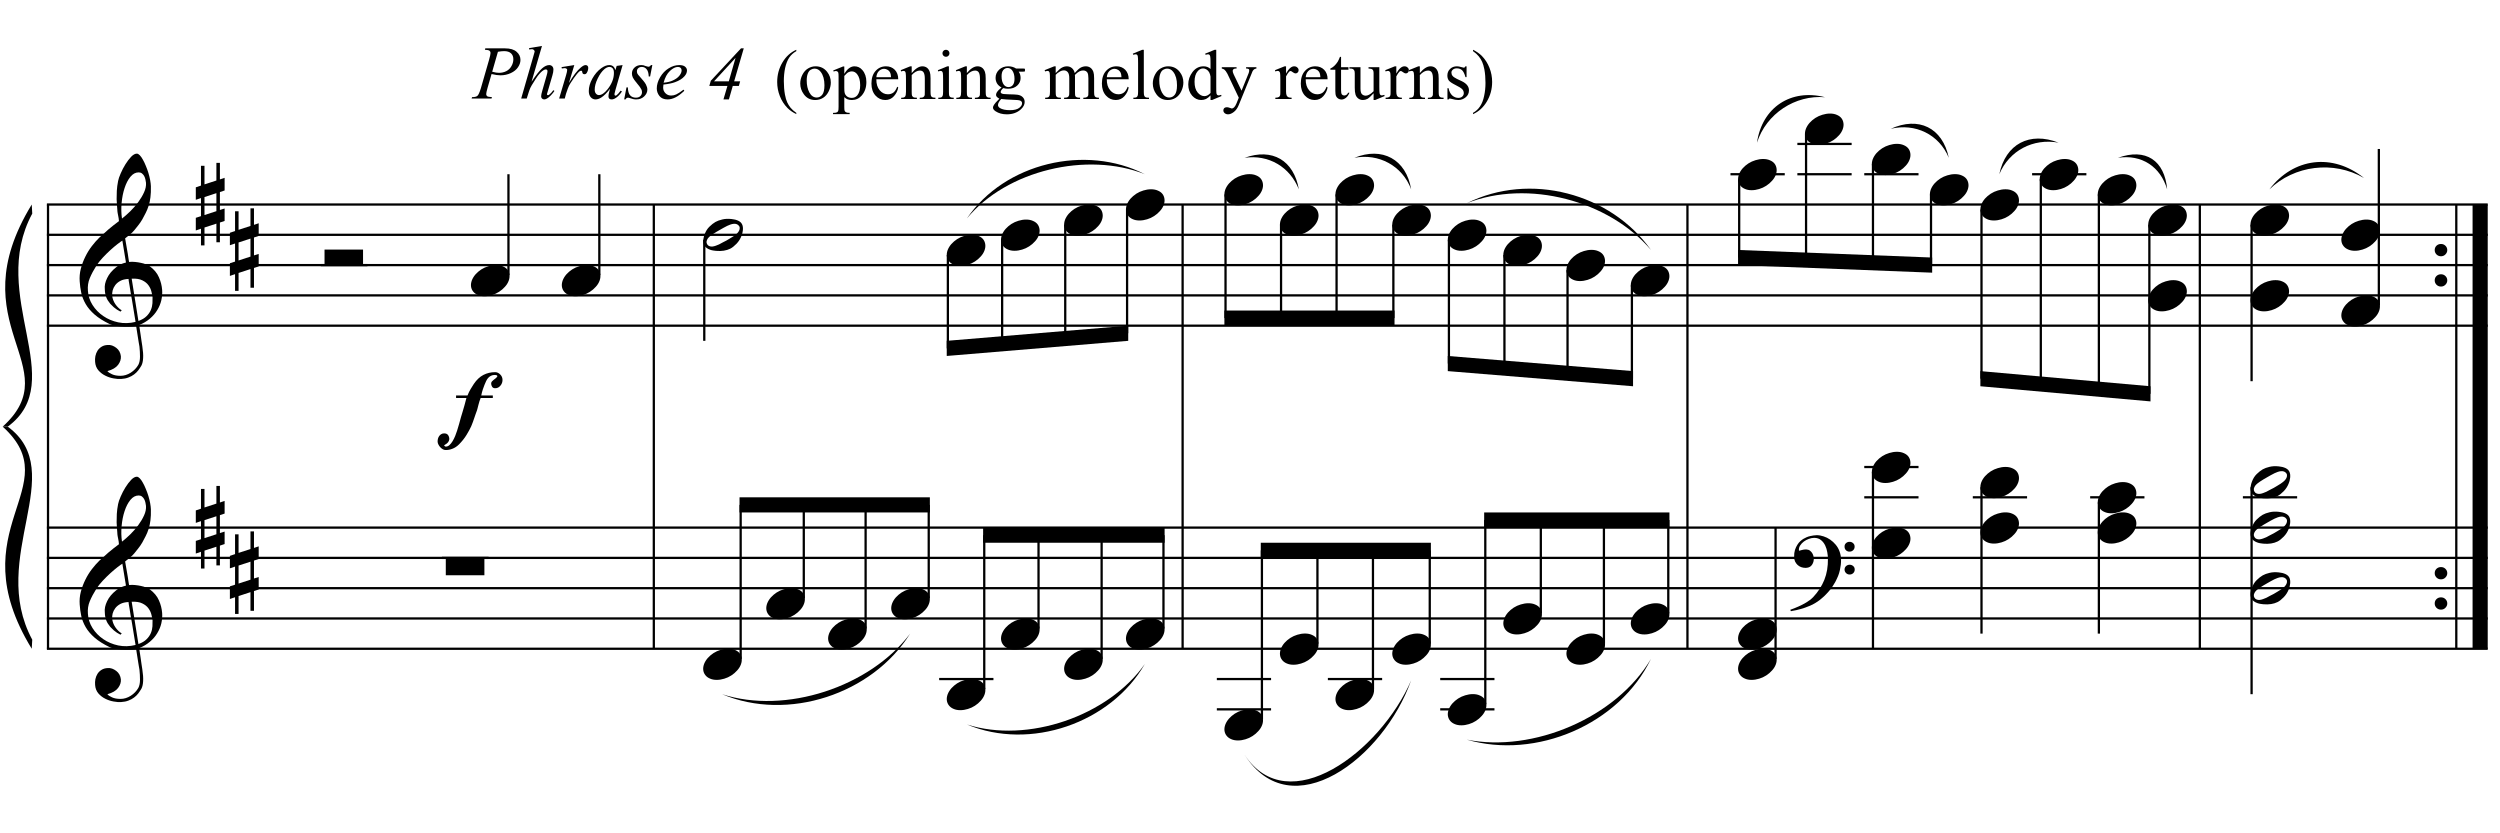 <?xml version="1.0" encoding="UTF-8"?>
<svg xmlns="http://www.w3.org/2000/svg" xmlns:xlink="http://www.w3.org/1999/xlink" width="423pt" height="141pt" viewBox="0 0 423 141" version="1.1">
<defs>
<g>
<symbol overflow="visible" id="glyph0-0">
<path style="stroke:none;" d=""/>
</symbol>
<symbol overflow="visible" id="glyph0-1">
<path style="stroke:none;" d="M 9.547 5.172 C 9.172 5.234 8.766 5.27 8.328 5.281 C 7.898 5.301 7.477 5.289 7.062 5.25 C 6.656 5.219 6.273 5.172 5.922 5.109 C 5.578 5.047 5.297 4.961 5.078 4.859 C 4.023 4.348 3.176 3.812 2.531 3.25 C 1.883 2.688 1.379 2.094 1.016 1.469 C 0.66 0.852 0.41 0.223 0.266 -0.422 C 0.129 -1.066 0.039 -1.719 0 -2.375 C -0.051 -3.082 0.008 -3.789 0.188 -4.5 C 0.375 -5.219 0.629 -5.898 0.953 -6.547 C 1.273 -7.203 1.645 -7.801 2.062 -8.344 C 2.477 -8.883 2.898 -9.363 3.328 -9.781 C 3.816 -10.238 4.328 -10.695 4.859 -11.156 C 5.398 -11.613 5.992 -12.082 6.641 -12.562 C 6.629 -12.738 6.613 -12.895 6.594 -13.031 C 6.57 -13.176 6.547 -13.316 6.516 -13.453 C 6.492 -13.598 6.461 -13.758 6.422 -13.938 C 6.391 -14.113 6.367 -14.332 6.359 -14.594 C 6.359 -14.707 6.344 -14.91 6.312 -15.203 C 6.281 -15.492 6.258 -15.848 6.25 -16.266 C 6.25 -16.68 6.258 -17.156 6.281 -17.688 C 6.312 -18.219 6.383 -18.773 6.5 -19.359 C 6.562 -19.691 6.707 -20.117 6.938 -20.641 C 7.164 -21.172 7.43 -21.68 7.734 -22.172 C 8.047 -22.672 8.367 -23.098 8.703 -23.453 C 9.047 -23.805 9.367 -23.984 9.672 -23.984 C 9.828 -23.984 9.992 -23.891 10.172 -23.703 C 10.348 -23.523 10.52 -23.281 10.688 -22.969 C 10.863 -22.664 11.031 -22.316 11.188 -21.922 C 11.352 -21.535 11.5 -21.133 11.625 -20.719 C 11.75 -20.312 11.848 -19.91 11.922 -19.516 C 11.992 -19.117 12.035 -18.77 12.047 -18.469 C 12.066 -17.758 12.039 -17.133 11.969 -16.594 C 11.906 -16.051 11.801 -15.566 11.656 -15.141 C 11.52 -14.711 11.359 -14.316 11.172 -13.953 C 10.992 -13.586 10.801 -13.223 10.594 -12.859 C 10.375 -12.484 10.148 -12.156 9.922 -11.875 C 9.703 -11.594 9.477 -11.312 9.25 -11.031 C 9 -10.727 8.738 -10.477 8.469 -10.281 C 8.207 -10.082 7.945 -9.867 7.688 -9.641 C 7.812 -8.941 7.922 -8.312 8.016 -7.75 C 8.055 -7.5 8.098 -7.258 8.141 -7.031 C 8.18 -6.801 8.211 -6.586 8.234 -6.391 C 8.266 -6.191 8.289 -6.023 8.312 -5.891 C 8.344 -5.766 8.359 -5.688 8.359 -5.656 C 8.691 -5.695 9.031 -5.695 9.375 -5.656 C 9.727 -5.625 10.062 -5.57 10.375 -5.5 C 10.695 -5.438 10.984 -5.348 11.234 -5.234 C 11.492 -5.129 11.695 -5.031 11.844 -4.938 C 12.582 -4.395 13.102 -3.77 13.406 -3.062 C 13.719 -2.363 13.898 -1.645 13.953 -0.906 C 13.992 -0.332 13.945 0.242 13.812 0.828 C 13.676 1.41 13.445 1.961 13.125 2.484 C 12.812 3.016 12.395 3.5 11.875 3.938 C 11.363 4.375 10.758 4.734 10.062 5.016 C 10.145 5.578 10.223 6.098 10.297 6.578 C 10.359 6.992 10.414 7.395 10.469 7.781 C 10.531 8.164 10.57 8.438 10.594 8.594 C 10.719 9.406 10.766 10.07 10.734 10.594 C 10.711 11.125 10.613 11.555 10.438 11.891 C 10.281 12.16 10.102 12.426 9.906 12.688 C 9.707 12.945 9.473 13.176 9.203 13.375 C 8.93 13.582 8.613 13.754 8.25 13.891 C 7.883 14.035 7.473 14.117 7.016 14.141 C 6.66 14.172 6.234 14.141 5.734 14.047 C 5.242 13.961 4.773 13.805 4.328 13.578 C 3.879 13.359 3.488 13.055 3.156 12.672 C 2.832 12.285 2.648 11.812 2.609 11.25 C 2.578 10.926 2.594 10.598 2.656 10.266 C 2.727 9.93 2.848 9.629 3.016 9.359 C 3.191 9.086 3.422 8.863 3.703 8.688 C 3.984 8.508 4.328 8.41 4.734 8.391 C 4.984 8.367 5.234 8.398 5.484 8.484 C 5.734 8.578 5.969 8.707 6.188 8.875 C 6.406 9.039 6.582 9.242 6.719 9.484 C 6.852 9.734 6.938 10.004 6.969 10.297 C 7.008 10.797 6.852 11.281 6.5 11.75 C 6.145 12.227 5.539 12.582 4.688 12.812 C 4.832 13 5.094 13.176 5.469 13.344 C 5.852 13.52 6.332 13.609 6.906 13.609 C 7.508 13.609 8.086 13.43 8.641 13.078 C 9.191 12.723 9.617 12.281 9.922 11.75 C 10.109 11.395 10.203 10.93 10.203 10.359 C 10.203 9.797 10.172 9.227 10.109 8.656 C 10.078 8.551 10.035 8.312 9.984 7.938 C 9.93 7.562 9.867 7.172 9.797 6.766 C 9.734 6.285 9.648 5.754 9.547 5.172 Z M 9.984 -20.812 C 9.453 -20.812 8.984 -20.562 8.578 -20.062 C 8.172 -19.562 7.844 -18.926 7.594 -18.156 C 7.344 -17.395 7.176 -16.555 7.094 -15.641 C 7.008 -14.723 7.031 -13.844 7.156 -13 C 7.602 -13.344 8.07 -13.754 8.562 -14.234 C 9.062 -14.723 9.508 -15.238 9.906 -15.781 C 10.312 -16.332 10.641 -16.883 10.891 -17.438 C 11.148 -18 11.258 -18.535 11.219 -19.047 C 11.195 -19.211 11.164 -19.395 11.125 -19.594 C 11.082 -19.801 11.016 -19.992 10.922 -20.172 C 10.828 -20.348 10.703 -20.5 10.547 -20.625 C 10.398 -20.75 10.211 -20.812 9.984 -20.812 Z M 9.938 4.328 C 10.531 4.117 10.988 3.848 11.312 3.516 C 11.645 3.191 11.891 2.836 12.047 2.453 C 12.203 2.078 12.289 1.695 12.312 1.312 C 12.332 0.926 12.336 0.582 12.328 0.281 C 12.297 0.039 12.234 -0.258 12.141 -0.625 C 12.055 -1 11.891 -1.359 11.641 -1.703 C 11.398 -2.047 11.051 -2.328 10.594 -2.547 C 10.145 -2.773 9.547 -2.867 8.797 -2.828 Z M 8.266 -2.781 C 7.703 -2.758 7.238 -2.648 6.875 -2.453 C 6.508 -2.254 6.223 -2.016 6.016 -1.734 C 5.805 -1.453 5.66 -1.156 5.578 -0.844 C 5.504 -0.531 5.477 -0.25 5.5 0 C 5.508 0.25 5.562 0.5 5.656 0.75 C 5.75 1.008 5.875 1.254 6.031 1.484 C 6.188 1.711 6.359 1.914 6.547 2.094 C 6.734 2.281 6.922 2.422 7.109 2.516 C 7.086 2.547 7.066 2.57 7.047 2.594 C 7.023 2.613 7 2.641 6.969 2.672 C 6.938 2.691 6.914 2.719 6.906 2.75 C 6.477 2.539 6.102 2.297 5.781 2.016 C 5.469 1.734 5.266 1.535 5.172 1.422 C 5.016 1.211 4.879 1.023 4.766 0.859 C 4.66 0.691 4.57 0.516 4.5 0.328 C 4.438 0.148 4.379 -0.047 4.328 -0.266 C 4.285 -0.484 4.258 -0.742 4.25 -1.047 C 4.219 -1.328 4.234 -1.629 4.297 -1.953 C 4.367 -2.273 4.484 -2.598 4.641 -2.922 C 4.797 -3.254 5 -3.57 5.25 -3.875 C 5.508 -4.188 5.812 -4.477 6.156 -4.75 C 6.332 -4.895 6.488 -5.004 6.625 -5.078 C 6.77 -5.16 6.906 -5.234 7.031 -5.297 C 7.156 -5.359 7.281 -5.406 7.406 -5.438 C 7.539 -5.477 7.68 -5.52 7.828 -5.562 L 7.219 -9.266 C 7.051 -9.172 6.781 -8.977 6.406 -8.688 C 6.039 -8.406 5.641 -8.066 5.203 -7.672 C 4.766 -7.273 4.332 -6.848 3.906 -6.391 C 3.477 -5.93 3.125 -5.488 2.844 -5.062 C 2.352 -4.281 1.973 -3.562 1.703 -2.906 C 1.43 -2.25 1.328 -1.539 1.391 -0.781 C 1.441 0.082 1.703 0.883 2.172 1.625 C 2.648 2.375 3.258 3 4 3.5 C 4.738 4.008 5.578 4.363 6.516 4.562 C 7.461 4.758 8.441 4.734 9.453 4.484 C 9.234 3.129 9.035 1.922 8.859 0.859 C 8.773 0.41 8.695 -0.031 8.625 -0.469 C 8.562 -0.906 8.5 -1.297 8.438 -1.641 C 8.375 -1.984 8.328 -2.258 8.297 -2.469 C 8.273 -2.676 8.266 -2.781 8.266 -2.781 Z M 8.266 -2.781 "/>
</symbol>
<symbol overflow="visible" id="glyph0-2">
<path style="stroke:none;" d="M 1.469 -1.266 L 1.469 1.781 L 3.484 1.125 L 3.484 -1.922 Z M 0.875 -3.203 L 0.875 -6.547 L 1.469 -6.547 L 1.469 -3.406 L 3.484 -4.062 L 3.484 -7.047 L 4.078 -7.047 L 4.078 -4.25 L 4.875 -4.516 L 4.875 -2.375 L 4.078 -2.109 L 4.078 0.922 L 4.875 0.672 L 4.875 2.781 L 4.078 3.047 L 4.078 6.391 L 3.484 6.391 L 3.484 3.234 L 1.469 3.891 L 1.469 6.922 L 0.875 6.922 L 0.875 4.094 L 0 4.391 L 0 2.25 L 0.875 1.969 L 0.875 -1.094 L 0 -0.797 L 0 -2.906 Z M 0.875 -3.203 "/>
</symbol>
<symbol overflow="visible" id="glyph0-3">
<path style="stroke:none;" d="M 0.641 -0.406 C 0.641 -0.695 0.738 -0.941 0.938 -1.141 C 1.145 -1.336 1.398 -1.438 1.703 -1.438 C 2.004 -1.438 2.254 -1.336 2.453 -1.141 C 2.66 -0.941 2.766 -0.695 2.766 -0.406 C 2.766 -0.125 2.66 0.117 2.453 0.328 C 2.254 0.535 2.004 0.641 1.703 0.641 C 1.398 0.641 1.145 0.535 0.938 0.328 C 0.738 0.117 0.641 -0.125 0.641 -0.406 Z M 0.641 -0.406 "/>
</symbol>
<symbol overflow="visible" id="glyph0-4">
<path style="stroke:none;" d="M 6.516 -2.625 L 6.516 0 L 0 0 L 0 -2.625 Z M 6.516 -2.625 "/>
</symbol>
<symbol overflow="visible" id="glyph0-5">
<path style="stroke:none;" d="M 0.156 0.016 C 0.301 -0.348 0.508 -0.688 0.781 -1 C 1.062 -1.312 1.383 -1.586 1.75 -1.828 C 2.125 -2.066 2.523 -2.25 2.953 -2.375 C 3.379 -2.508 3.812 -2.578 4.25 -2.578 C 4.688 -2.578 5.066 -2.504 5.391 -2.359 C 5.723 -2.223 5.984 -2.035 6.172 -1.797 C 6.359 -1.555 6.473 -1.273 6.516 -0.953 C 6.566 -0.629 6.523 -0.285 6.391 0.078 C 6.254 0.453 6.039 0.797 5.75 1.109 C 5.469 1.43 5.141 1.711 4.766 1.953 C 4.398 2.191 4.004 2.375 3.578 2.5 C 3.148 2.633 2.723 2.703 2.297 2.703 C 1.859 2.703 1.477 2.629 1.156 2.484 C 0.832 2.348 0.57 2.156 0.375 1.906 C 0.176 1.656 0.055 1.367 0.016 1.047 C -0.023 0.734 0.02 0.391 0.156 0.016 Z M 0.156 0.016 "/>
</symbol>
<symbol overflow="visible" id="glyph0-6">
<path style="stroke:none;" d="M 7.906 -7.891 C 7.906 -7.742 7.879 -7.586 7.828 -7.422 C 7.773 -7.254 7.691 -7.102 7.578 -6.969 C 7.473 -6.832 7.344 -6.719 7.188 -6.625 C 7.039 -6.539 6.863 -6.5 6.656 -6.5 C 6.414 -6.5 6.242 -6.586 6.141 -6.766 C 6.035 -6.941 5.984 -7.113 5.984 -7.281 C 5.984 -7.414 6.02 -7.531 6.094 -7.625 C 6.176 -7.719 6.27 -7.805 6.375 -7.891 C 6.488 -7.973 6.602 -8.062 6.719 -8.156 C 6.832 -8.25 6.938 -8.359 7.031 -8.484 C 7.039 -8.609 6.992 -8.68 6.891 -8.703 C 6.797 -8.734 6.711 -8.75 6.641 -8.75 C 6.367 -8.75 6.141 -8.703 5.953 -8.609 C 5.766 -8.516 5.602 -8.391 5.469 -8.234 C 5.332 -8.078 5.219 -7.895 5.125 -7.688 C 5.031 -7.477 4.941 -7.273 4.859 -7.078 C 4.785 -6.91 4.691 -6.656 4.578 -6.312 C 4.461 -5.969 4.375 -5.625 4.312 -5.281 L 6.266 -5.281 L 6.266 -4.844 L 4.203 -4.844 C 4.129 -4.676 4.062 -4.488 4 -4.281 C 3.945 -4.082 3.891 -3.879 3.828 -3.672 C 3.773 -3.473 3.727 -3.289 3.688 -3.125 C 3.645 -2.969 3.613 -2.852 3.594 -2.781 C 3.488 -2.508 3.398 -2.266 3.328 -2.047 C 3.254 -1.828 3.18 -1.613 3.109 -1.406 C 3.047 -1.207 2.973 -1 2.891 -0.781 C 2.805 -0.562 2.711 -0.32 2.609 -0.062 C 2.41 0.375 2.145 0.863 1.812 1.406 C 1.477 1.957 1.055 2.488 0.547 3 C 0.191 3.352 -0.188 3.602 -0.594 3.75 C -1 3.906 -1.391 3.973 -1.766 3.953 C -1.898 3.953 -2.039 3.91 -2.188 3.828 C -2.344 3.742 -2.484 3.633 -2.609 3.5 C -2.742 3.363 -2.852 3.207 -2.938 3.031 C -3.031 2.863 -3.078 2.688 -3.078 2.5 C -3.078 2.352 -3.055 2.195 -3.016 2.031 C -2.973 1.875 -2.906 1.727 -2.812 1.594 C -2.719 1.457 -2.598 1.348 -2.453 1.266 C -2.316 1.18 -2.156 1.141 -1.969 1.141 C -1.664 1.141 -1.445 1.234 -1.312 1.422 C -1.176 1.609 -1.102 1.836 -1.094 2.109 C -1.125 2.328 -1.191 2.5 -1.297 2.625 C -1.398 2.75 -1.5 2.844 -1.594 2.906 C -1.695 2.977 -1.785 3.035 -1.859 3.078 C -1.93 3.117 -1.969 3.164 -1.969 3.219 C -1.895 3.289 -1.844 3.332 -1.812 3.344 C -1.781 3.363 -1.738 3.375 -1.688 3.375 C -1.469 3.375 -1.266 3.289 -1.078 3.125 C -0.891 2.957 -0.711 2.738 -0.547 2.469 C -0.391 2.207 -0.242 1.914 -0.109 1.594 C 0.016 1.281 0.125 0.977 0.219 0.688 C 0.32 0.395 0.398 0.133 0.453 -0.094 C 0.516 -0.332 0.562 -0.492 0.594 -0.578 C 0.688 -0.898 0.773 -1.223 0.859 -1.547 C 0.953 -1.867 1.051 -2.195 1.156 -2.531 C 1.258 -2.875 1.363 -3.234 1.469 -3.609 C 1.57 -3.992 1.68 -4.406 1.797 -4.844 L 0.047 -4.844 L 0.047 -5.281 L 1.984 -5.281 C 2.148 -5.688 2.32 -6.039 2.5 -6.344 C 2.676 -6.656 2.859 -6.945 3.047 -7.219 C 3.523 -7.926 4.066 -8.438 4.672 -8.75 C 5.273 -9.062 5.938 -9.219 6.656 -9.219 C 6.977 -9.219 7.266 -9.086 7.516 -8.828 C 7.773 -8.578 7.906 -8.266 7.906 -7.891 Z M 7.906 -7.891 "/>
</symbol>
<symbol overflow="visible" id="glyph0-7">
<path style="stroke:none;" d="M 6.562 -1.828 C 6.645 -1.672 6.695 -1.5 6.719 -1.312 C 6.738 -1.133 6.738 -0.953 6.719 -0.766 C 6.695 -0.578 6.664 -0.398 6.625 -0.234 C 6.582 -0.078 6.539 0.047 6.5 0.141 C 6.312 0.66 6.023 1.117 5.641 1.516 C 5.254 1.91 4.906 2.188 4.594 2.344 C 3.926 2.676 3.125 2.801 2.188 2.719 C 2.051 2.707 1.891 2.688 1.703 2.656 C 1.523 2.633 1.344 2.586 1.156 2.516 C 0.969 2.453 0.789 2.363 0.625 2.25 C 0.457 2.145 0.32 2.008 0.219 1.844 C 0.113 1.664 0.051 1.484 0.031 1.297 C 0.008 1.117 0.008 0.941 0.031 0.766 C 0.051 0.598 0.082 0.441 0.125 0.297 C 0.164 0.148 0.207 0.023 0.25 -0.078 C 0.438 -0.598 0.707 -1.031 1.062 -1.375 C 1.414 -1.719 1.754 -1.984 2.078 -2.172 C 2.391 -2.348 2.773 -2.488 3.234 -2.594 C 3.691 -2.707 4.207 -2.734 4.781 -2.672 C 4.883 -2.648 5.02 -2.629 5.188 -2.609 C 5.352 -2.586 5.52 -2.547 5.688 -2.484 C 5.852 -2.43 6.016 -2.352 6.172 -2.25 C 6.336 -2.145 6.469 -2.004 6.562 -1.828 Z M 6.094 -1.469 C 5.977 -1.633 5.844 -1.742 5.688 -1.797 C 5.531 -1.859 5.359 -1.879 5.172 -1.859 C 4.992 -1.848 4.805 -1.805 4.609 -1.734 C 4.422 -1.672 4.242 -1.598 4.078 -1.516 C 3.848 -1.41 3.641 -1.301 3.453 -1.188 C 3.266 -1.082 3.07 -0.973 2.875 -0.859 C 2.477 -0.641 2.07 -0.395 1.656 -0.125 C 1.508 -0.031 1.359 0.078 1.203 0.203 C 1.047 0.328 0.91 0.461 0.797 0.609 C 0.691 0.766 0.617 0.926 0.578 1.094 C 0.547 1.27 0.578 1.438 0.672 1.594 C 0.766 1.758 0.895 1.867 1.062 1.922 C 1.227 1.984 1.398 2.004 1.578 1.984 C 1.766 1.961 1.953 1.914 2.141 1.844 C 2.336 1.781 2.52 1.707 2.688 1.625 C 2.914 1.508 3.129 1.395 3.328 1.281 C 3.523 1.176 3.727 1.07 3.938 0.969 C 4.145 0.852 4.336 0.738 4.516 0.625 C 4.703 0.52 4.906 0.395 5.125 0.25 C 5.258 0.156 5.406 0.047 5.562 -0.078 C 5.719 -0.203 5.848 -0.336 5.953 -0.484 C 6.066 -0.641 6.141 -0.801 6.172 -0.969 C 6.211 -1.145 6.188 -1.312 6.094 -1.469 Z M 6.094 -1.469 "/>
</symbol>
<symbol overflow="visible" id="glyph1-0">
<path style="stroke:none;" d=""/>
</symbol>
<symbol overflow="visible" id="glyph1-1">
<path style="stroke:none;" d="M 6.547 -5.141 L 6.547 -2.188 L 0.016 -2.188 L 0.016 -5.141 Z M 6.547 -5.141 "/>
</symbol>
<symbol overflow="visible" id="glyph2-0">
<path style="stroke:none;" d="M 1.781 0 L 1.781 -8.016 L 8.188 -8.016 L 8.188 0 Z M 1.984 -0.203 L 7.984 -0.203 L 7.984 -7.812 L 1.984 -7.812 Z M 1.984 -0.203 "/>
</symbol>
<symbol overflow="visible" id="glyph2-1">
<path style="stroke:none;" d="M 2 -8.484 L 5.344 -8.484 C 6.219 -8.484 6.867 -8.289 7.297 -7.906 C 7.734 -7.531 7.953 -7.07 7.953 -6.531 C 7.953 -6.102 7.812 -5.688 7.531 -5.281 C 7.258 -4.875 6.852 -4.547 6.312 -4.297 C 5.77 -4.047 5.188 -3.922 4.562 -3.922 C 4.164 -3.922 3.664 -3.992 3.062 -4.141 L 2.391 -1.828 C 2.234 -1.273 2.156 -0.91 2.156 -0.734 C 2.156 -0.598 2.207 -0.484 2.312 -0.391 C 2.426 -0.305 2.695 -0.254 3.125 -0.234 L 3.062 0 L -0.312 0 L -0.234 -0.234 C 0.203 -0.234 0.504 -0.305 0.672 -0.453 C 0.848 -0.609 1.039 -1.031 1.25 -1.719 L 2.641 -6.547 C 2.805 -7.129 2.891 -7.52 2.891 -7.719 C 2.891 -7.863 2.832 -7.984 2.719 -8.078 C 2.602 -8.172 2.344 -8.227 1.938 -8.25 Z M 3.172 -4.531 C 3.641 -4.406 4.02 -4.344 4.312 -4.344 C 4.77 -4.344 5.18 -4.438 5.547 -4.625 C 5.922 -4.812 6.211 -5.094 6.422 -5.469 C 6.641 -5.844 6.75 -6.234 6.75 -6.641 C 6.75 -7.066 6.617 -7.398 6.359 -7.641 C 6.098 -7.891 5.707 -8.016 5.188 -8.016 C 4.895 -8.016 4.547 -7.977 4.141 -7.906 Z M 3.172 -4.531 "/>
</symbol>
<symbol overflow="visible" id="glyph2-2">
<path style="stroke:none;" d="M 3.766 -8.891 L 2 -2.828 C 2.758 -3.961 3.352 -4.719 3.781 -5.094 C 4.207 -5.469 4.613 -5.656 5 -5.656 C 5.195 -5.656 5.363 -5.586 5.5 -5.453 C 5.633 -5.316 5.703 -5.133 5.703 -4.906 C 5.703 -4.625 5.645 -4.289 5.531 -3.906 L 4.766 -1.281 C 4.66 -0.969 4.609 -0.789 4.609 -0.75 C 4.609 -0.695 4.625 -0.648 4.656 -0.609 C 4.695 -0.578 4.742 -0.562 4.797 -0.562 C 4.848 -0.562 4.91 -0.586 4.984 -0.641 C 5.223 -0.816 5.457 -1.07 5.688 -1.406 L 5.875 -1.281 C 5.738 -1.062 5.539 -0.816 5.281 -0.547 C 5.031 -0.285 4.812 -0.102 4.625 0 C 4.445 0.102 4.289 0.156 4.156 0.156 C 4 0.156 3.867 0.102 3.766 0 C 3.672 -0.094 3.625 -0.219 3.625 -0.375 C 3.625 -0.562 3.695 -0.906 3.844 -1.406 L 4.562 -3.906 C 4.656 -4.219 4.703 -4.461 4.703 -4.641 C 4.703 -4.723 4.676 -4.789 4.625 -4.844 C 4.57 -4.895 4.504 -4.922 4.422 -4.922 C 4.297 -4.922 4.16 -4.875 4.016 -4.781 C 3.723 -4.602 3.395 -4.273 3.031 -3.797 C 2.926 -3.672 2.594 -3.148 2.031 -2.234 C 1.852 -1.941 1.707 -1.625 1.594 -1.281 L 1.188 0 L 0.25 0 L 2.312 -7.156 L 2.531 -7.938 C 2.531 -8.039 2.484 -8.133 2.391 -8.219 C 2.305 -8.301 2.203 -8.344 2.078 -8.344 C 1.992 -8.344 1.879 -8.332 1.734 -8.312 L 1.594 -8.297 L 1.594 -8.531 Z M 3.766 -8.891 "/>
</symbol>
<symbol overflow="visible" id="glyph2-3">
<path style="stroke:none;" d="M 0.672 -5.312 L 2.828 -5.656 L 1.922 -2.625 C 2.648 -3.863 3.316 -4.734 3.922 -5.234 C 4.254 -5.516 4.523 -5.656 4.734 -5.656 C 4.879 -5.656 4.988 -5.613 5.062 -5.531 C 5.145 -5.457 5.188 -5.344 5.188 -5.188 C 5.188 -4.906 5.113 -4.641 4.969 -4.391 C 4.875 -4.203 4.734 -4.109 4.547 -4.109 C 4.441 -4.109 4.352 -4.141 4.281 -4.203 C 4.219 -4.266 4.18 -4.363 4.172 -4.5 C 4.16 -4.57 4.141 -4.625 4.109 -4.656 C 4.078 -4.688 4.035 -4.703 3.984 -4.703 C 3.922 -4.703 3.859 -4.688 3.797 -4.656 C 3.68 -4.594 3.516 -4.43 3.297 -4.172 C 2.953 -3.754 2.578 -3.223 2.172 -2.578 C 1.992 -2.305 1.844 -1.992 1.719 -1.641 C 1.539 -1.172 1.441 -0.883 1.422 -0.781 L 1.219 0 L 0.266 0 L 1.422 -3.891 C 1.555 -4.336 1.625 -4.656 1.625 -4.844 C 1.625 -4.926 1.594 -4.988 1.531 -5.031 C 1.445 -5.102 1.332 -5.141 1.188 -5.141 C 1.102 -5.141 0.945 -5.117 0.719 -5.078 Z M 0.672 -5.312 "/>
</symbol>
<symbol overflow="visible" id="glyph2-4">
<path style="stroke:none;" d="M 6.016 -5.656 L 4.797 -1.422 L 4.656 -0.844 C 4.645 -0.789 4.641 -0.75 4.641 -0.719 C 4.641 -0.645 4.66 -0.582 4.703 -0.531 C 4.734 -0.5 4.773 -0.484 4.828 -0.484 C 4.879 -0.484 4.945 -0.516 5.031 -0.578 C 5.195 -0.703 5.414 -0.953 5.688 -1.328 L 5.906 -1.188 C 5.613 -0.75 5.312 -0.414 5 -0.188 C 4.695 0.039 4.422 0.156 4.172 0.156 C 3.984 0.156 3.844 0.109 3.75 0.016 C 3.664 -0.078 3.625 -0.207 3.625 -0.375 C 3.625 -0.582 3.672 -0.852 3.766 -1.188 L 3.891 -1.656 C 3.348 -0.938 2.848 -0.438 2.391 -0.156 C 2.055 0.051 1.734 0.156 1.422 0.156 C 1.117 0.156 0.852 0.031 0.625 -0.219 C 0.406 -0.477 0.297 -0.828 0.297 -1.266 C 0.297 -1.93 0.492 -2.629 0.891 -3.359 C 1.297 -4.098 1.805 -4.691 2.422 -5.141 C 2.898 -5.484 3.348 -5.656 3.766 -5.656 C 4.023 -5.656 4.238 -5.586 4.406 -5.453 C 4.57 -5.328 4.703 -5.109 4.797 -4.797 L 5.016 -5.516 Z M 3.781 -5.344 C 3.52 -5.344 3.238 -5.219 2.938 -4.969 C 2.508 -4.602 2.129 -4.07 1.797 -3.375 C 1.461 -2.688 1.297 -2.062 1.297 -1.5 C 1.297 -1.207 1.367 -0.977 1.516 -0.812 C 1.66 -0.656 1.82 -0.578 2 -0.578 C 2.457 -0.578 2.953 -0.91 3.484 -1.578 C 4.191 -2.473 4.547 -3.391 4.547 -4.328 C 4.547 -4.68 4.477 -4.938 4.344 -5.094 C 4.207 -5.258 4.02 -5.344 3.781 -5.344 Z M 3.781 -5.344 "/>
</symbol>
<symbol overflow="visible" id="glyph2-5">
<path style="stroke:none;" d="M 4.641 -5.656 L 4.266 -3.734 L 4.031 -3.734 C 4.008 -4.297 3.891 -4.703 3.672 -4.953 C 3.461 -5.211 3.195 -5.344 2.875 -5.344 C 2.613 -5.344 2.406 -5.27 2.25 -5.125 C 2.102 -4.988 2.031 -4.816 2.031 -4.609 C 2.031 -4.473 2.055 -4.344 2.109 -4.219 C 2.172 -4.094 2.305 -3.922 2.516 -3.703 C 3.055 -3.109 3.406 -2.66 3.562 -2.359 C 3.719 -2.055 3.797 -1.77 3.797 -1.5 C 3.797 -1.07 3.613 -0.688 3.25 -0.344 C 2.895 -0.008 2.441 0.156 1.891 0.156 C 1.586 0.156 1.242 0.082 0.859 -0.062 C 0.723 -0.113 0.613 -0.141 0.531 -0.141 C 0.344 -0.141 0.203 -0.039 0.109 0.156 L -0.125 0.156 L 0.266 -1.875 L 0.5 -1.875 C 0.52 -1.238 0.648 -0.789 0.891 -0.531 C 1.129 -0.27 1.453 -0.141 1.859 -0.141 C 2.18 -0.141 2.43 -0.227 2.609 -0.406 C 2.797 -0.582 2.891 -0.801 2.891 -1.062 C 2.891 -1.227 2.859 -1.379 2.797 -1.516 C 2.68 -1.766 2.438 -2.109 2.062 -2.547 C 1.688 -2.992 1.445 -3.328 1.344 -3.547 C 1.238 -3.773 1.188 -4 1.188 -4.219 C 1.188 -4.625 1.332 -4.961 1.625 -5.234 C 1.914 -5.516 2.297 -5.656 2.766 -5.656 C 2.891 -5.656 3.008 -5.645 3.125 -5.625 C 3.176 -5.613 3.312 -5.566 3.531 -5.484 C 3.75 -5.41 3.891 -5.375 3.953 -5.375 C 4.141 -5.375 4.289 -5.469 4.406 -5.656 Z M 4.641 -5.656 "/>
</symbol>
<symbol overflow="visible" id="glyph2-6">
<path style="stroke:none;" d="M 1.531 -2.359 C 1.5 -2.148 1.484 -1.977 1.484 -1.844 C 1.484 -1.469 1.613 -1.148 1.875 -0.891 C 2.133 -0.629 2.453 -0.5 2.828 -0.5 C 3.129 -0.5 3.414 -0.562 3.688 -0.688 C 3.969 -0.812 4.383 -1.082 4.938 -1.5 L 5.062 -1.312 C 4.07 -0.332 3.129 0.156 2.234 0.156 C 1.629 0.156 1.172 -0.035 0.859 -0.422 C 0.555 -0.805 0.406 -1.234 0.406 -1.703 C 0.406 -2.316 0.594 -2.945 0.969 -3.594 C 1.352 -4.25 1.836 -4.754 2.422 -5.109 C 3.004 -5.473 3.598 -5.656 4.203 -5.656 C 4.648 -5.656 4.977 -5.566 5.188 -5.391 C 5.406 -5.211 5.516 -5 5.516 -4.75 C 5.516 -4.406 5.375 -4.078 5.094 -3.766 C 4.727 -3.348 4.195 -3.016 3.5 -2.766 C 3.031 -2.586 2.375 -2.453 1.531 -2.359 Z M 1.562 -2.672 C 2.188 -2.734 2.691 -2.852 3.078 -3.031 C 3.586 -3.258 3.969 -3.531 4.219 -3.844 C 4.477 -4.164 4.609 -4.473 4.609 -4.766 C 4.609 -4.941 4.551 -5.082 4.438 -5.188 C 4.332 -5.289 4.18 -5.344 3.984 -5.344 C 3.555 -5.344 3.102 -5.113 2.625 -4.656 C 2.145 -4.207 1.789 -3.547 1.562 -2.672 Z M 1.562 -2.672 "/>
</symbol>
<symbol overflow="visible" id="glyph2-7">
<path style="stroke:none;" d=""/>
</symbol>
<symbol overflow="visible" id="glyph2-8">
<path style="stroke:none;" d="M 6.234 -8.484 L 4.609 -2.906 L 5.625 -2.906 L 5.406 -2.125 L 4.375 -2.125 L 3.719 0.156 L 2.797 0.156 L 3.469 -2.125 L 0.406 -2.125 L 0.656 -3 L 5.766 -8.484 Z M 4.844 -6.875 L 1.203 -2.906 L 3.703 -2.906 Z M 4.844 -6.875 "/>
</symbol>
<symbol overflow="visible" id="glyph3-0">
<path style="stroke:none;" d=""/>
</symbol>
<symbol overflow="visible" id="glyph3-1">
<path style="stroke:none;" d="M 7.719 4.031 C 7.625 4.207 7.531 4.363 7.438 4.5 C 7.352 4.645 7.266 4.785 7.172 4.922 C 7.086 5.055 6.992 5.188 6.891 5.312 C 6.785 5.438 6.664 5.578 6.531 5.734 C 6.395 5.891 6.27 6.023 6.156 6.141 C 6.039 6.266 5.922 6.383 5.797 6.5 C 5.68 6.613 5.555 6.723 5.422 6.828 C 5.297 6.941 5.148 7.062 4.984 7.188 C 4.773 7.332 4.582 7.461 4.406 7.578 C 4.227 7.691 4.047 7.797 3.859 7.891 C 3.68 7.984 3.492 8.066 3.297 8.141 C 3.109 8.211 2.895 8.297 2.656 8.391 C 2.426 8.484 2.164 8.566 1.875 8.641 C 1.594 8.723 1.328 8.789 1.078 8.844 C 0.773 8.906 0.477 8.961 0.188 9.016 L 0.078 8.781 C 0.555 8.613 1.035 8.422 1.516 8.203 C 1.922 8.023 2.344 7.805 2.781 7.547 C 3.227 7.285 3.617 6.984 3.953 6.641 C 4.785 5.754 5.414 4.781 5.844 3.719 C 6.27 2.664 6.473 1.461 6.453 0.109 C 6.453 -0.203 6.414 -0.555 6.344 -0.953 C 6.281 -1.348 6.164 -1.723 6 -2.078 C 5.832 -2.441 5.598 -2.75 5.297 -3 C 4.992 -3.258 4.602 -3.391 4.125 -3.391 C 3.844 -3.391 3.547 -3.332 3.234 -3.219 C 2.922 -3.113 2.633 -2.961 2.375 -2.766 C 2.125 -2.578 1.914 -2.352 1.75 -2.094 C 1.582 -1.832 1.516 -1.555 1.547 -1.266 C 1.555 -1.223 1.586 -1.207 1.641 -1.219 C 1.703 -1.238 1.785 -1.266 1.891 -1.297 C 2.004 -1.328 2.141 -1.359 2.297 -1.391 C 2.453 -1.422 2.641 -1.43 2.859 -1.422 C 3.086 -1.41 3.281 -1.336 3.438 -1.203 C 3.602 -1.078 3.738 -0.914 3.844 -0.719 C 3.945 -0.531 4.016 -0.316 4.047 -0.078 C 4.078 0.148 4.066 0.367 4.016 0.578 C 3.93 0.922 3.781 1.191 3.562 1.391 C 3.344 1.586 3.035 1.688 2.641 1.688 C 2.398 1.688 2.16 1.645 1.922 1.562 C 1.691 1.477 1.488 1.352 1.312 1.188 C 1.145 1.031 1.004 0.836 0.891 0.609 C 0.785 0.379 0.734 0.113 0.734 -0.188 C 0.723 -0.625 0.77 -1.008 0.875 -1.344 C 0.988 -1.688 1.125 -1.977 1.281 -2.219 C 1.438 -2.469 1.602 -2.672 1.781 -2.828 C 1.969 -2.992 2.141 -3.125 2.297 -3.219 C 2.672 -3.445 3.051 -3.602 3.438 -3.688 C 3.832 -3.781 4.203 -3.832 4.547 -3.844 C 4.941 -3.844 5.332 -3.773 5.719 -3.641 C 6.113 -3.516 6.484 -3.332 6.828 -3.094 C 7.18 -2.852 7.492 -2.566 7.766 -2.234 C 8.047 -1.898 8.258 -1.531 8.406 -1.125 C 8.582 -0.664 8.672 -0.176 8.672 0.344 C 8.68 0.863 8.617 1.426 8.484 2.031 C 8.441 2.238 8.395 2.422 8.344 2.578 C 8.289 2.742 8.234 2.906 8.172 3.062 C 8.117 3.219 8.051 3.367 7.969 3.516 C 7.895 3.672 7.812 3.844 7.719 4.031 Z M 9.266 -1.891 C 9.254 -2.129 9.332 -2.328 9.5 -2.484 C 9.664 -2.641 9.863 -2.719 10.094 -2.719 C 10.332 -2.727 10.535 -2.656 10.703 -2.5 C 10.879 -2.352 10.969 -2.16 10.969 -1.922 C 10.977 -1.68 10.898 -1.477 10.734 -1.312 C 10.566 -1.145 10.363 -1.062 10.125 -1.062 C 9.895 -1.051 9.691 -1.125 9.516 -1.281 C 9.348 -1.445 9.266 -1.648 9.266 -1.891 Z M 9.266 1.984 C 9.266 1.742 9.348 1.547 9.516 1.391 C 9.68 1.242 9.879 1.164 10.109 1.156 C 10.348 1.156 10.551 1.227 10.719 1.375 C 10.895 1.52 10.984 1.711 10.984 1.953 C 10.992 2.191 10.914 2.395 10.75 2.562 C 10.582 2.727 10.379 2.812 10.141 2.812 C 9.91 2.82 9.707 2.742 9.531 2.578 C 9.363 2.422 9.273 2.223 9.266 1.984 Z M 9.266 1.984 "/>
</symbol>
<symbol overflow="visible" id="glyph4-0">
<path style="stroke:none;" d="M 1.672 0 L 1.672 -7.5 L 7.672 -7.5 L 7.672 0 Z M 1.859 -0.188 L 7.484 -0.188 L 7.484 -7.312 L 1.859 -7.312 Z M 1.859 -0.188 "/>
</symbol>
<symbol overflow="visible" id="glyph4-1">
<path style="stroke:none;" d="M 3.734 2.344 L 3.734 2.562 C 3.141 2.27 2.645 1.926 2.25 1.531 C 1.688 0.957 1.254 0.285 0.953 -0.484 C 0.648 -1.254 0.5 -2.051 0.5 -2.875 C 0.5 -4.082 0.797 -5.188 1.391 -6.188 C 1.984 -7.188 2.766 -7.898 3.734 -8.328 L 3.734 -8.094 C 3.242 -7.82 2.844 -7.457 2.531 -7 C 2.227 -6.539 2 -5.957 1.844 -5.25 C 1.695 -4.539 1.625 -3.801 1.625 -3.031 C 1.625 -2.195 1.688 -1.438 1.812 -0.75 C 1.914 -0.207 2.039 0.223 2.188 0.547 C 2.332 0.867 2.523 1.18 2.766 1.484 C 3.016 1.785 3.336 2.07 3.734 2.344 Z M 3.734 2.344 "/>
</symbol>
<symbol overflow="visible" id="glyph4-2">
<path style="stroke:none;" d="M 3 -5.531 C 3.812 -5.531 4.461 -5.219 4.953 -4.594 C 5.367 -4.07 5.578 -3.469 5.578 -2.781 C 5.578 -2.301 5.461 -1.816 5.234 -1.328 C 5.004 -0.836 4.688 -0.461 4.281 -0.203 C 3.883 0.047 3.438 0.172 2.938 0.172 C 2.125 0.172 1.484 -0.148 1.016 -0.797 C 0.609 -1.348 0.406 -1.957 0.406 -2.625 C 0.406 -3.125 0.523 -3.613 0.766 -4.094 C 1.016 -4.582 1.336 -4.941 1.734 -5.172 C 2.129 -5.41 2.551 -5.531 3 -5.531 Z M 2.812 -5.141 C 2.613 -5.141 2.406 -5.078 2.188 -4.953 C 1.977 -4.836 1.812 -4.625 1.688 -4.312 C 1.562 -4 1.5 -3.602 1.5 -3.125 C 1.5 -2.344 1.648 -1.664 1.953 -1.094 C 2.266 -0.531 2.676 -0.25 3.188 -0.25 C 3.562 -0.25 3.875 -0.406 4.125 -0.719 C 4.375 -1.031 4.5 -1.566 4.5 -2.328 C 4.5 -3.285 4.289 -4.035 3.875 -4.578 C 3.602 -4.953 3.25 -5.141 2.812 -5.141 Z M 2.812 -5.141 "/>
</symbol>
<symbol overflow="visible" id="glyph4-3">
<path style="stroke:none;" d="M -0.016 -4.828 L 1.641 -5.5 L 1.859 -5.5 L 1.859 -4.25 C 2.141 -4.719 2.422 -5.047 2.703 -5.234 C 2.984 -5.43 3.273 -5.531 3.578 -5.531 C 4.117 -5.531 4.566 -5.316 4.922 -4.891 C 5.367 -4.379 5.594 -3.707 5.594 -2.875 C 5.594 -1.945 5.328 -1.18 4.797 -0.578 C 4.359 -0.078 3.805 0.172 3.141 0.172 C 2.848 0.172 2.598 0.129 2.391 0.047 C 2.234 -0.016 2.055 -0.133 1.859 -0.312 L 1.859 1.328 C 1.859 1.691 1.879 1.922 1.922 2.016 C 1.973 2.117 2.051 2.195 2.156 2.25 C 2.27 2.312 2.473 2.344 2.766 2.344 L 2.766 2.562 L -0.047 2.562 L -0.047 2.344 L 0.109 2.344 C 0.316 2.352 0.5 2.316 0.656 2.234 C 0.727 2.18 0.785 2.109 0.828 2.016 C 0.867 1.922 0.891 1.68 0.891 1.297 L 0.891 -3.781 C 0.891 -4.133 0.875 -4.359 0.844 -4.453 C 0.812 -4.547 0.758 -4.613 0.688 -4.656 C 0.625 -4.707 0.535 -4.734 0.422 -4.734 C 0.328 -4.734 0.207 -4.703 0.062 -4.641 Z M 1.859 -3.906 L 1.859 -1.906 C 1.859 -1.469 1.879 -1.18 1.922 -1.047 C 1.973 -0.816 2.102 -0.613 2.312 -0.438 C 2.531 -0.27 2.801 -0.188 3.125 -0.188 C 3.508 -0.188 3.828 -0.336 4.078 -0.641 C 4.391 -1.047 4.547 -1.609 4.547 -2.328 C 4.547 -3.148 4.367 -3.781 4.016 -4.219 C 3.766 -4.52 3.469 -4.672 3.125 -4.672 C 2.938 -4.672 2.75 -4.625 2.562 -4.531 C 2.414 -4.469 2.18 -4.258 1.859 -3.906 Z M 1.859 -3.906 "/>
</symbol>
<symbol overflow="visible" id="glyph4-4">
<path style="stroke:none;" d="M 1.281 -3.344 C 1.27 -2.551 1.461 -1.926 1.859 -1.469 C 2.242 -1.02 2.703 -0.797 3.234 -0.797 C 3.586 -0.797 3.895 -0.891 4.156 -1.078 C 4.414 -1.273 4.633 -1.609 4.812 -2.078 L 4.984 -1.953 C 4.898 -1.422 4.66 -0.93 4.266 -0.484 C 3.879 -0.047 3.391 0.172 2.797 0.172 C 2.148 0.172 1.598 -0.078 1.141 -0.578 C 0.68 -1.086 0.453 -1.766 0.453 -2.609 C 0.453 -3.523 0.688 -4.238 1.156 -4.75 C 1.625 -5.27 2.211 -5.531 2.922 -5.531 C 3.523 -5.531 4.02 -5.332 4.406 -4.938 C 4.789 -4.539 4.984 -4.008 4.984 -3.344 Z M 1.281 -3.688 L 3.766 -3.688 C 3.742 -4.031 3.703 -4.27 3.641 -4.406 C 3.547 -4.625 3.398 -4.797 3.203 -4.922 C 3.004 -5.047 2.801 -5.109 2.594 -5.109 C 2.27 -5.109 1.977 -4.984 1.719 -4.734 C 1.469 -4.484 1.32 -4.133 1.281 -3.688 Z M 1.281 -3.688 "/>
</symbol>
<symbol overflow="visible" id="glyph4-5">
<path style="stroke:none;" d="M 1.938 -4.391 C 2.57 -5.148 3.172 -5.531 3.734 -5.531 C 4.023 -5.531 4.273 -5.457 4.484 -5.312 C 4.703 -5.164 4.875 -4.922 5 -4.578 C 5.082 -4.348 5.125 -3.988 5.125 -3.5 L 5.125 -1.219 C 5.125 -0.875 5.148 -0.641 5.203 -0.516 C 5.254 -0.422 5.328 -0.348 5.422 -0.297 C 5.516 -0.242 5.691 -0.219 5.953 -0.219 L 5.953 0 L 3.297 0 L 3.297 -0.219 L 3.406 -0.219 C 3.656 -0.219 3.828 -0.254 3.922 -0.328 C 4.023 -0.398 4.098 -0.508 4.141 -0.656 C 4.148 -0.719 4.156 -0.906 4.156 -1.219 L 4.156 -3.406 C 4.156 -3.895 4.094 -4.25 3.969 -4.469 C 3.844 -4.695 3.629 -4.812 3.328 -4.812 C 2.859 -4.812 2.395 -4.555 1.938 -4.047 L 1.938 -1.219 C 1.938 -0.852 1.957 -0.629 2 -0.547 C 2.062 -0.43 2.141 -0.348 2.234 -0.297 C 2.328 -0.242 2.52 -0.219 2.812 -0.219 L 2.812 0 L 0.156 0 L 0.156 -0.219 L 0.281 -0.219 C 0.551 -0.219 0.734 -0.285 0.828 -0.422 C 0.922 -0.555 0.969 -0.82 0.969 -1.219 L 0.969 -3.203 C 0.969 -3.848 0.953 -4.238 0.922 -4.375 C 0.898 -4.52 0.859 -4.617 0.797 -4.672 C 0.734 -4.723 0.648 -4.75 0.547 -4.75 C 0.441 -4.75 0.312 -4.719 0.156 -4.656 L 0.078 -4.875 L 1.688 -5.531 L 1.938 -5.531 Z M 1.938 -4.391 "/>
</symbol>
<symbol overflow="visible" id="glyph4-6">
<path style="stroke:none;" d="M 1.734 -8.328 C 1.898 -8.328 2.039 -8.27 2.156 -8.156 C 2.27 -8.039 2.328 -7.898 2.328 -7.734 C 2.328 -7.578 2.27 -7.438 2.156 -7.312 C 2.039 -7.195 1.898 -7.141 1.734 -7.141 C 1.578 -7.141 1.438 -7.195 1.312 -7.312 C 1.195 -7.438 1.141 -7.578 1.141 -7.734 C 1.141 -7.898 1.195 -8.039 1.312 -8.156 C 1.426 -8.27 1.566 -8.328 1.734 -8.328 Z M 2.234 -5.531 L 2.234 -1.219 C 2.234 -0.875 2.254 -0.645 2.297 -0.531 C 2.348 -0.426 2.422 -0.348 2.516 -0.297 C 2.609 -0.242 2.785 -0.219 3.047 -0.219 L 3.047 0 L 0.438 0 L 0.438 -0.219 C 0.695 -0.219 0.867 -0.238 0.953 -0.281 C 1.047 -0.332 1.117 -0.414 1.172 -0.531 C 1.223 -0.656 1.25 -0.883 1.25 -1.219 L 1.25 -3.281 C 1.25 -3.863 1.234 -4.238 1.203 -4.406 C 1.172 -4.531 1.125 -4.617 1.062 -4.672 C 1.008 -4.723 0.93 -4.75 0.828 -4.75 C 0.723 -4.75 0.594 -4.719 0.438 -4.656 L 0.359 -4.875 L 1.969 -5.531 Z M 2.234 -5.531 "/>
</symbol>
<symbol overflow="visible" id="glyph4-7">
<path style="stroke:none;" d="M 1.812 -1.953 C 1.477 -2.117 1.223 -2.344 1.047 -2.625 C 0.879 -2.914 0.797 -3.234 0.797 -3.578 C 0.797 -4.109 0.992 -4.566 1.391 -4.953 C 1.797 -5.336 2.312 -5.531 2.938 -5.531 C 3.445 -5.531 3.891 -5.406 4.266 -5.156 L 5.391 -5.156 C 5.566 -5.156 5.664 -5.148 5.688 -5.141 C 5.719 -5.129 5.738 -5.113 5.75 -5.094 C 5.77 -5.051 5.781 -4.988 5.781 -4.906 C 5.781 -4.801 5.77 -4.727 5.75 -4.688 C 5.738 -4.664 5.719 -4.648 5.688 -4.641 C 5.664 -4.629 5.566 -4.625 5.391 -4.625 L 4.703 -4.625 C 4.922 -4.344 5.031 -3.984 5.031 -3.547 C 5.031 -3.047 4.836 -2.617 4.453 -2.266 C 4.066 -1.91 3.551 -1.734 2.906 -1.734 C 2.645 -1.734 2.375 -1.77 2.094 -1.844 C 1.926 -1.695 1.812 -1.566 1.75 -1.453 C 1.688 -1.348 1.656 -1.254 1.656 -1.172 C 1.656 -1.109 1.688 -1.047 1.75 -0.984 C 1.82 -0.922 1.953 -0.875 2.141 -0.844 C 2.242 -0.832 2.516 -0.816 2.953 -0.797 C 3.754 -0.785 4.273 -0.758 4.516 -0.719 C 4.879 -0.664 5.172 -0.531 5.391 -0.312 C 5.609 -0.094 5.719 0.176 5.719 0.5 C 5.719 0.938 5.508 1.348 5.094 1.734 C 4.477 2.305 3.68 2.594 2.703 2.594 C 1.953 2.594 1.316 2.422 0.797 2.078 C 0.504 1.879 0.359 1.676 0.359 1.469 C 0.359 1.375 0.379 1.281 0.422 1.188 C 0.484 1.039 0.617 0.844 0.828 0.594 C 0.859 0.551 1.062 0.336 1.438 -0.047 C 1.227 -0.172 1.082 -0.281 1 -0.375 C 0.914 -0.469 0.875 -0.578 0.875 -0.703 C 0.875 -0.836 0.926 -0.992 1.031 -1.172 C 1.145 -1.359 1.406 -1.617 1.812 -1.953 Z M 2.828 -5.25 C 2.535 -5.25 2.289 -5.129 2.094 -4.891 C 1.906 -4.66 1.812 -4.312 1.812 -3.844 C 1.812 -3.219 1.941 -2.738 2.203 -2.406 C 2.41 -2.145 2.672 -2.016 2.984 -2.016 C 3.273 -2.016 3.516 -2.125 3.703 -2.344 C 3.898 -2.57 4 -2.926 4 -3.406 C 4 -4.02 3.863 -4.504 3.594 -4.859 C 3.395 -5.117 3.141 -5.25 2.828 -5.25 Z M 1.75 0 C 1.57 0.195 1.438 0.379 1.344 0.547 C 1.25 0.723 1.203 0.883 1.203 1.031 C 1.203 1.219 1.312 1.383 1.531 1.531 C 1.926 1.77 2.492 1.891 3.234 1.891 C 3.93 1.891 4.445 1.766 4.781 1.516 C 5.113 1.266 5.281 1 5.281 0.719 C 5.281 0.52 5.18 0.375 4.984 0.281 C 4.785 0.195 4.383 0.148 3.781 0.141 C 2.906 0.109 2.227 0.062 1.75 0 Z M 1.75 0 "/>
</symbol>
<symbol overflow="visible" id="glyph4-8">
<path style="stroke:none;" d=""/>
</symbol>
<symbol overflow="visible" id="glyph4-9">
<path style="stroke:none;" d="M 1.969 -4.391 C 2.363 -4.773 2.594 -5 2.656 -5.062 C 2.832 -5.207 3.02 -5.32 3.219 -5.406 C 3.426 -5.488 3.629 -5.531 3.828 -5.531 C 4.172 -5.531 4.461 -5.43 4.703 -5.234 C 4.941 -5.035 5.102 -4.754 5.188 -4.391 C 5.594 -4.859 5.93 -5.164 6.203 -5.312 C 6.484 -5.457 6.77 -5.531 7.062 -5.531 C 7.344 -5.531 7.594 -5.457 7.812 -5.312 C 8.039 -5.164 8.219 -4.926 8.344 -4.594 C 8.426 -4.363 8.469 -4.004 8.469 -3.516 L 8.469 -1.219 C 8.469 -0.875 8.492 -0.641 8.547 -0.516 C 8.586 -0.43 8.66 -0.359 8.766 -0.297 C 8.867 -0.242 9.039 -0.219 9.281 -0.219 L 9.281 0 L 6.641 0 L 6.641 -0.219 L 6.75 -0.219 C 6.977 -0.219 7.156 -0.258 7.281 -0.344 C 7.375 -0.406 7.441 -0.504 7.484 -0.641 C 7.492 -0.711 7.5 -0.906 7.5 -1.219 L 7.5 -3.516 C 7.5 -3.953 7.445 -4.266 7.344 -4.453 C 7.188 -4.703 6.941 -4.828 6.609 -4.828 C 6.398 -4.828 6.191 -4.773 5.984 -4.672 C 5.773 -4.566 5.523 -4.375 5.234 -4.094 L 5.219 -4.031 L 5.234 -3.781 L 5.234 -1.219 C 5.234 -0.844 5.25 -0.609 5.281 -0.516 C 5.32 -0.43 5.398 -0.359 5.516 -0.297 C 5.629 -0.242 5.82 -0.219 6.094 -0.219 L 6.094 0 L 3.391 0 L 3.391 -0.219 C 3.68 -0.219 3.883 -0.25 4 -0.312 C 4.113 -0.383 4.191 -0.492 4.234 -0.641 C 4.254 -0.703 4.266 -0.895 4.266 -1.219 L 4.266 -3.516 C 4.266 -3.953 4.195 -4.27 4.062 -4.469 C 3.895 -4.719 3.656 -4.844 3.344 -4.844 C 3.133 -4.844 2.926 -4.785 2.719 -4.672 C 2.395 -4.492 2.145 -4.301 1.969 -4.094 L 1.969 -1.219 C 1.969 -0.863 1.988 -0.633 2.031 -0.531 C 2.082 -0.426 2.156 -0.348 2.25 -0.297 C 2.352 -0.242 2.551 -0.219 2.844 -0.219 L 2.844 0 L 0.188 0 L 0.188 -0.219 C 0.438 -0.219 0.609 -0.242 0.703 -0.297 C 0.797 -0.348 0.867 -0.43 0.922 -0.547 C 0.973 -0.66 1 -0.883 1 -1.219 L 1 -3.266 C 1 -3.859 0.984 -4.238 0.953 -4.406 C 0.922 -4.531 0.875 -4.617 0.812 -4.672 C 0.758 -4.723 0.68 -4.75 0.578 -4.75 C 0.473 -4.75 0.344 -4.719 0.188 -4.656 L 0.094 -4.875 L 1.719 -5.531 L 1.969 -5.531 Z M 1.969 -4.391 "/>
</symbol>
<symbol overflow="visible" id="glyph4-10">
<path style="stroke:none;" d="M 2.219 -8.328 L 2.219 -1.219 C 2.219 -0.875 2.242 -0.645 2.297 -0.531 C 2.348 -0.426 2.422 -0.348 2.516 -0.297 C 2.617 -0.242 2.812 -0.219 3.094 -0.219 L 3.094 0 L 0.453 0 L 0.453 -0.219 C 0.703 -0.219 0.867 -0.238 0.953 -0.281 C 1.047 -0.332 1.117 -0.414 1.172 -0.531 C 1.223 -0.656 1.25 -0.883 1.25 -1.219 L 1.25 -6.094 C 1.25 -6.695 1.234 -7.066 1.203 -7.203 C 1.18 -7.336 1.141 -7.43 1.078 -7.484 C 1.016 -7.535 0.938 -7.562 0.844 -7.562 C 0.738 -7.562 0.609 -7.531 0.453 -7.469 L 0.359 -7.672 L 1.953 -8.328 Z M 2.219 -8.328 "/>
</symbol>
<symbol overflow="visible" id="glyph4-11">
<path style="stroke:none;" d="M 4.172 -0.609 C 3.91 -0.328 3.656 -0.125 3.406 0 C 3.156 0.113 2.883 0.172 2.594 0.172 C 2.008 0.172 1.5 -0.07 1.062 -0.562 C 0.625 -1.062 0.406 -1.695 0.406 -2.469 C 0.406 -3.227 0.645 -3.926 1.125 -4.562 C 1.613 -5.207 2.238 -5.531 3 -5.531 C 3.469 -5.531 3.859 -5.379 4.172 -5.078 L 4.172 -6.078 C 4.172 -6.68 4.156 -7.051 4.125 -7.188 C 4.094 -7.332 4.047 -7.43 3.984 -7.484 C 3.922 -7.535 3.844 -7.562 3.75 -7.562 C 3.645 -7.562 3.508 -7.531 3.344 -7.469 L 3.266 -7.672 L 4.875 -8.328 L 5.141 -8.328 L 5.141 -2.125 C 5.141 -1.5 5.148 -1.113 5.172 -0.969 C 5.203 -0.832 5.25 -0.738 5.312 -0.688 C 5.383 -0.633 5.461 -0.609 5.547 -0.609 C 5.648 -0.609 5.789 -0.641 5.969 -0.703 L 6.031 -0.5 L 4.438 0.172 L 4.172 0.172 Z M 4.172 -1.016 L 4.172 -3.781 C 4.141 -4.039 4.066 -4.281 3.953 -4.5 C 3.836 -4.719 3.68 -4.883 3.484 -5 C 3.297 -5.113 3.109 -5.172 2.922 -5.172 C 2.578 -5.172 2.27 -5.016 2 -4.703 C 1.645 -4.297 1.469 -3.703 1.469 -2.922 C 1.469 -2.129 1.641 -1.523 1.984 -1.109 C 2.328 -0.691 2.711 -0.484 3.141 -0.484 C 3.492 -0.484 3.836 -0.66 4.172 -1.016 Z M 4.172 -1.016 "/>
</symbol>
<symbol overflow="visible" id="glyph4-12">
<path style="stroke:none;" d="M 0.078 -5.375 L 2.578 -5.375 L 2.578 -5.156 L 2.453 -5.156 C 2.273 -5.156 2.141 -5.113 2.047 -5.031 C 1.961 -4.957 1.922 -4.863 1.922 -4.75 C 1.922 -4.602 1.984 -4.395 2.109 -4.125 L 3.422 -1.406 L 4.625 -4.375 C 4.688 -4.539 4.719 -4.703 4.719 -4.859 C 4.719 -4.922 4.707 -4.973 4.688 -5.016 C 4.656 -5.055 4.602 -5.086 4.531 -5.109 C 4.469 -5.141 4.352 -5.156 4.188 -5.156 L 4.188 -5.375 L 5.938 -5.375 L 5.938 -5.156 C 5.789 -5.133 5.676 -5.098 5.594 -5.047 C 5.52 -5.004 5.438 -4.922 5.344 -4.797 C 5.301 -4.742 5.234 -4.594 5.141 -4.344 L 2.953 1.016 C 2.742 1.535 2.469 1.926 2.125 2.188 C 1.781 2.457 1.453 2.594 1.141 2.594 C 0.91 2.594 0.719 2.523 0.562 2.391 C 0.414 2.254 0.344 2.102 0.344 1.938 C 0.344 1.77 0.395 1.633 0.5 1.531 C 0.613 1.438 0.766 1.391 0.953 1.391 C 1.078 1.391 1.254 1.43 1.484 1.516 C 1.641 1.578 1.734 1.609 1.766 1.609 C 1.891 1.609 2.02 1.547 2.156 1.422 C 2.289 1.305 2.43 1.07 2.578 0.719 L 2.953 -0.219 L 1.031 -4.266 C 0.969 -4.379 0.875 -4.531 0.75 -4.719 C 0.645 -4.852 0.562 -4.941 0.5 -4.984 C 0.414 -5.047 0.273 -5.102 0.078 -5.156 Z M 0.078 -5.375 "/>
</symbol>
<symbol overflow="visible" id="glyph4-13">
<path style="stroke:none;" d="M 1.953 -5.531 L 1.953 -4.312 C 2.398 -5.125 2.859 -5.531 3.328 -5.531 C 3.547 -5.531 3.723 -5.461 3.859 -5.328 C 4.004 -5.203 4.078 -5.051 4.078 -4.875 C 4.078 -4.719 4.023 -4.586 3.922 -4.484 C 3.816 -4.379 3.695 -4.328 3.562 -4.328 C 3.426 -4.328 3.27 -4.395 3.094 -4.531 C 2.926 -4.664 2.801 -4.734 2.719 -4.734 C 2.645 -4.734 2.566 -4.695 2.484 -4.625 C 2.316 -4.457 2.141 -4.191 1.953 -3.828 L 1.953 -1.25 C 1.953 -0.957 1.988 -0.734 2.062 -0.578 C 2.113 -0.473 2.203 -0.383 2.328 -0.312 C 2.453 -0.25 2.641 -0.219 2.891 -0.219 L 2.891 0 L 0.141 0 L 0.141 -0.219 C 0.41 -0.219 0.613 -0.258 0.75 -0.344 C 0.844 -0.406 0.91 -0.504 0.953 -0.641 C 0.973 -0.703 0.984 -0.891 0.984 -1.203 L 0.984 -3.281 C 0.984 -3.906 0.969 -4.273 0.938 -4.391 C 0.914 -4.516 0.867 -4.602 0.797 -4.656 C 0.734 -4.719 0.648 -4.75 0.547 -4.75 C 0.422 -4.75 0.285 -4.719 0.141 -4.656 L 0.078 -4.875 L 1.703 -5.531 Z M 1.953 -5.531 "/>
</symbol>
<symbol overflow="visible" id="glyph4-14">
<path style="stroke:none;" d="M 1.938 -7.125 L 1.938 -5.375 L 3.188 -5.375 L 3.188 -4.953 L 1.938 -4.953 L 1.938 -1.484 C 1.938 -1.129 1.984 -0.891 2.078 -0.766 C 2.18 -0.648 2.312 -0.594 2.469 -0.594 C 2.594 -0.594 2.719 -0.629 2.844 -0.703 C 2.969 -0.785 3.062 -0.906 3.125 -1.062 L 3.359 -1.062 C 3.211 -0.688 3.016 -0.398 2.766 -0.203 C 2.516 -0.004 2.258 0.094 2 0.094 C 1.82 0.094 1.645 0.039 1.469 -0.062 C 1.301 -0.164 1.176 -0.305 1.094 -0.484 C 1.008 -0.672 0.969 -0.957 0.969 -1.344 L 0.969 -4.953 L 0.125 -4.953 L 0.125 -5.156 C 0.332 -5.238 0.547 -5.379 0.766 -5.578 C 0.992 -5.785 1.195 -6.031 1.375 -6.312 C 1.469 -6.469 1.594 -6.738 1.75 -7.125 Z M 1.938 -7.125 "/>
</symbol>
<symbol overflow="visible" id="glyph4-15">
<path style="stroke:none;" d="M 5.078 -5.375 L 5.078 -2.109 C 5.078 -1.492 5.094 -1.113 5.125 -0.969 C 5.156 -0.832 5.203 -0.738 5.266 -0.688 C 5.328 -0.633 5.398 -0.609 5.484 -0.609 C 5.609 -0.609 5.75 -0.641 5.906 -0.703 L 5.984 -0.5 L 4.375 0.172 L 4.109 0.172 L 4.109 -0.969 C 3.648 -0.469 3.301 -0.148 3.062 -0.016 C 2.82 0.109 2.566 0.172 2.297 0.172 C 1.992 0.172 1.727 0.082 1.5 -0.094 C 1.281 -0.27 1.129 -0.492 1.047 -0.766 C 0.961 -1.035 0.922 -1.422 0.922 -1.922 L 0.922 -4.328 C 0.922 -4.578 0.891 -4.75 0.828 -4.844 C 0.773 -4.945 0.695 -5.023 0.594 -5.078 C 0.488 -5.129 0.297 -5.156 0.016 -5.156 L 0.016 -5.375 L 1.891 -5.375 L 1.891 -1.781 C 1.891 -1.281 1.977 -0.953 2.156 -0.797 C 2.332 -0.641 2.539 -0.562 2.781 -0.562 C 2.945 -0.562 3.133 -0.613 3.344 -0.719 C 3.562 -0.82 3.816 -1.02 4.109 -1.312 L 4.109 -4.359 C 4.109 -4.66 4.051 -4.863 3.938 -4.969 C 3.832 -5.082 3.602 -5.145 3.25 -5.156 L 3.25 -5.375 Z M 5.078 -5.375 "/>
</symbol>
<symbol overflow="visible" id="glyph4-16">
<path style="stroke:none;" d="M 3.844 -5.531 L 3.844 -3.703 L 3.656 -3.703 C 3.5 -4.273 3.305 -4.664 3.078 -4.875 C 2.848 -5.082 2.551 -5.188 2.188 -5.188 C 1.914 -5.188 1.695 -5.113 1.531 -4.969 C 1.363 -4.82 1.281 -4.66 1.281 -4.484 C 1.281 -4.266 1.344 -4.078 1.469 -3.922 C 1.582 -3.766 1.828 -3.594 2.203 -3.406 L 3.062 -3 C 3.852 -2.613 4.25 -2.102 4.25 -1.469 C 4.25 -0.977 4.062 -0.582 3.688 -0.281 C 3.32 0.02 2.91 0.172 2.453 0.172 C 2.129 0.172 1.754 0.109 1.328 -0.016 C 1.203 -0.055 1.098 -0.078 1.016 -0.078 C 0.922 -0.078 0.848 -0.023 0.797 0.078 L 0.609 0.078 L 0.609 -1.828 L 0.797 -1.828 C 0.91 -1.285 1.117 -0.875 1.422 -0.594 C 1.734 -0.32 2.082 -0.188 2.469 -0.188 C 2.738 -0.188 2.957 -0.266 3.125 -0.422 C 3.289 -0.578 3.375 -0.766 3.375 -0.984 C 3.375 -1.254 3.281 -1.484 3.094 -1.672 C 2.906 -1.859 2.523 -2.094 1.953 -2.375 C 1.391 -2.656 1.02 -2.906 0.844 -3.125 C 0.676 -3.352 0.594 -3.633 0.594 -3.969 C 0.594 -4.414 0.742 -4.785 1.047 -5.078 C 1.348 -5.379 1.738 -5.531 2.219 -5.531 C 2.426 -5.531 2.68 -5.484 2.984 -5.391 C 3.18 -5.328 3.312 -5.297 3.375 -5.297 C 3.438 -5.297 3.484 -5.312 3.516 -5.344 C 3.555 -5.375 3.602 -5.438 3.656 -5.531 Z M 3.844 -5.531 "/>
</symbol>
<symbol overflow="visible" id="glyph4-17">
<path style="stroke:none;" d="M 0.266 -8.094 L 0.266 -8.328 C 0.859 -8.035 1.352 -7.691 1.75 -7.297 C 2.312 -6.723 2.742 -6.051 3.047 -5.281 C 3.348 -4.52 3.5 -3.723 3.5 -2.891 C 3.5 -1.68 3.203 -0.578 2.609 0.422 C 2.016 1.422 1.234 2.133 0.266 2.562 L 0.266 2.344 C 0.742 2.082 1.141 1.719 1.453 1.25 C 1.766 0.789 1.992 0.207 2.141 -0.5 C 2.297 -1.207 2.375 -1.945 2.375 -2.719 C 2.375 -3.551 2.312 -4.312 2.188 -5 C 2.082 -5.531 1.957 -5.957 1.812 -6.281 C 1.664 -6.613 1.473 -6.926 1.234 -7.219 C 0.992 -7.52 0.672 -7.812 0.266 -8.094 Z M 0.266 -8.094 "/>
</symbol>
</g>
</defs>
<g id="surface1">
<rect x="0" y="0" width="423" height="141" style="fill:rgb(100%,100%,100%);fill-opacity:1;stroke:none;"/>
<path style="fill:none;stroke-width:0.384;stroke-linecap:butt;stroke-linejoin:miter;stroke:rgb(0%,0%,0%);stroke-opacity:1;stroke-miterlimit:10;" d="M 163.125 255.395 L 163.125 180.23 " transform="matrix(1,0,0,-1,-155,290)"/>
<g style="fill:rgb(0%,0%,0%);fill-opacity:1;">
  <use xlink:href="#glyph0-1" x="13.484" y="49.979"/>
</g>
<g style="fill:rgb(0%,0%,0%);fill-opacity:1;">
  <use xlink:href="#glyph0-1" x="13.484" y="104.646"/>
</g>
<g style="fill:rgb(0%,0%,0%);fill-opacity:1;">
  <use xlink:href="#glyph0-2" x="33.13" y="34.604"/>
</g>
<g style="fill:rgb(0%,0%,0%);fill-opacity:1;">
  <use xlink:href="#glyph0-2" x="38.896" y="42.292"/>
</g>
<g style="fill:rgb(0%,0%,0%);fill-opacity:1;">
  <use xlink:href="#glyph0-2" x="33.13" y="89.271"/>
</g>
<g style="fill:rgb(0%,0%,0%);fill-opacity:1;">
  <use xlink:href="#glyph0-2" x="38.896" y="96.958"/>
</g>
<path style="fill:none;stroke-width:0.384;stroke-linecap:butt;stroke-linejoin:miter;stroke:rgb(0%,0%,0%);stroke-opacity:1;stroke-miterlimit:10;" d="M 265.625 255.395 L 265.625 180.23 " transform="matrix(1,0,0,-1,-155,290)"/>
<path style="fill:none;stroke-width:0.384;stroke-linecap:butt;stroke-linejoin:miter;stroke:rgb(0%,0%,0%);stroke-opacity:1;stroke-miterlimit:10;" d="M 355.098 255.395 L 355.098 180.23 " transform="matrix(1,0,0,-1,-155,290)"/>
<path style="fill:none;stroke-width:0.384;stroke-linecap:butt;stroke-linejoin:miter;stroke:rgb(0%,0%,0%);stroke-opacity:1;stroke-miterlimit:10;" d="M 440.516 255.395 L 440.516 180.23 " transform="matrix(1,0,0,-1,-155,290)"/>
<path style="fill:none;stroke-width:0.384;stroke-linecap:butt;stroke-linejoin:miter;stroke:rgb(0%,0%,0%);stroke-opacity:1;stroke-miterlimit:10;" d="M 527.211 255.395 L 527.211 180.23 " transform="matrix(1,0,0,-1,-155,290)"/>
<path style="fill:none;stroke-width:2.562;stroke-linecap:butt;stroke-linejoin:miter;stroke:rgb(0%,0%,0%);stroke-opacity:1;stroke-miterlimit:10;" d="M 574.641 255.395 L 574.641 180.23 " transform="matrix(1,0,0,-1,-155,290)"/>
<path style="fill:none;stroke-width:0.384;stroke-linecap:butt;stroke-linejoin:miter;stroke:rgb(0%,0%,0%);stroke-opacity:1;stroke-miterlimit:10;" d="M 570.605 255.395 L 570.605 180.23 " transform="matrix(1,0,0,-1,-155,290)"/>
<g style="fill:rgb(0%,0%,0%);fill-opacity:1;">
  <use xlink:href="#glyph0-3" x="411.312" y="42.719"/>
</g>
<g style="fill:rgb(0%,0%,0%);fill-opacity:1;">
  <use xlink:href="#glyph0-3" x="411.312" y="47.844"/>
</g>
<g style="fill:rgb(0%,0%,0%);fill-opacity:1;">
  <use xlink:href="#glyph0-3" x="411.312" y="97.385"/>
</g>
<g style="fill:rgb(0%,0%,0%);fill-opacity:1;">
  <use xlink:href="#glyph0-3" x="411.312" y="102.51"/>
</g>
<path style="fill:none;stroke-width:0.384;stroke-linecap:butt;stroke-linejoin:miter;stroke:rgb(0%,0%,0%);stroke-opacity:1;stroke-miterlimit:10;" d="M 162.934 255.395 L 575.922 255.395 " transform="matrix(1,0,0,-1,-155,290)"/>
<path style="fill:none;stroke-width:0.384;stroke-linecap:butt;stroke-linejoin:miter;stroke:rgb(0%,0%,0%);stroke-opacity:1;stroke-miterlimit:10;" d="M 162.934 250.27 L 575.922 250.27 " transform="matrix(1,0,0,-1,-155,290)"/>
<path style="fill:none;stroke-width:0.384;stroke-linecap:butt;stroke-linejoin:miter;stroke:rgb(0%,0%,0%);stroke-opacity:1;stroke-miterlimit:10;" d="M 162.934 245.145 L 575.922 245.145 " transform="matrix(1,0,0,-1,-155,290)"/>
<path style="fill:none;stroke-width:0.384;stroke-linecap:butt;stroke-linejoin:miter;stroke:rgb(0%,0%,0%);stroke-opacity:1;stroke-miterlimit:10;" d="M 162.934 240.02 L 575.922 240.02 " transform="matrix(1,0,0,-1,-155,290)"/>
<path style="fill:none;stroke-width:0.384;stroke-linecap:butt;stroke-linejoin:miter;stroke:rgb(0%,0%,0%);stroke-opacity:1;stroke-miterlimit:10;" d="M 162.934 234.895 L 575.922 234.895 " transform="matrix(1,0,0,-1,-155,290)"/>
<path style="fill:none;stroke-width:0.384;stroke-linecap:butt;stroke-linejoin:miter;stroke:rgb(0%,0%,0%);stroke-opacity:1;stroke-miterlimit:10;" d="M 162.934 200.73 L 575.922 200.73 " transform="matrix(1,0,0,-1,-155,290)"/>
<path style="fill:none;stroke-width:0.384;stroke-linecap:butt;stroke-linejoin:miter;stroke:rgb(0%,0%,0%);stroke-opacity:1;stroke-miterlimit:10;" d="M 162.934 195.605 L 575.922 195.605 " transform="matrix(1,0,0,-1,-155,290)"/>
<path style="fill:none;stroke-width:0.384;stroke-linecap:butt;stroke-linejoin:miter;stroke:rgb(0%,0%,0%);stroke-opacity:1;stroke-miterlimit:10;" d="M 162.934 190.48 L 575.922 190.48 " transform="matrix(1,0,0,-1,-155,290)"/>
<path style="fill:none;stroke-width:0.384;stroke-linecap:butt;stroke-linejoin:miter;stroke:rgb(0%,0%,0%);stroke-opacity:1;stroke-miterlimit:10;" d="M 162.934 185.355 L 575.922 185.355 " transform="matrix(1,0,0,-1,-155,290)"/>
<path style="fill:none;stroke-width:0.384;stroke-linecap:butt;stroke-linejoin:miter;stroke:rgb(0%,0%,0%);stroke-opacity:1;stroke-miterlimit:10;" d="M 162.934 180.23 L 575.922 180.23 " transform="matrix(1,0,0,-1,-155,290)"/>
<path style=" stroke:none;fill-rule:nonzero;fill:rgb(0%,0%,0%);fill-opacity:1;" d="M 5.371 34.605 C -7.172 55.105 11.746 61.938 0.457 72.188 L 1.312 72.188 C 11.832 64.441 -2.074 50.094 5.457 36.141 "/>
<path style=" stroke:none;fill-rule:nonzero;fill:rgb(0%,0%,0%);fill-opacity:1;" d="M 5.371 109.77 C -7.172 89.27 11.746 82.438 0.457 72.188 L 1.312 72.188 C 11.832 79.934 -2.074 94.281 5.457 108.234 "/>
<g style="fill:rgb(0%,0%,0%);fill-opacity:1;">
  <use xlink:href="#glyph0-4" x="54.911" y="44.854"/>
</g>
<path style="fill:none;stroke-width:0.384;stroke-linecap:butt;stroke-linejoin:miter;stroke:rgb(0%,0%,0%);stroke-opacity:1;stroke-miterlimit:10;" d="M 209.27 245.145 L 217.172 245.145 " transform="matrix(1,0,0,-1,-155,290)"/>
<path style="fill:none;stroke-width:0.384;stroke-linecap:butt;stroke-linejoin:miter;stroke:rgb(0%,0%,0%);stroke-opacity:1;stroke-miterlimit:10;" d="M 241.031 243.438 L 241.031 260.52 " transform="matrix(1,0,0,-1,-155,290)"/>
<g style="fill:rgb(0%,0%,0%);fill-opacity:1;">
  <use xlink:href="#glyph0-5" x="79.682" y="47.417"/>
</g>
<path style="fill:none;stroke-width:0.384;stroke-linecap:butt;stroke-linejoin:miter;stroke:rgb(0%,0%,0%);stroke-opacity:1;stroke-miterlimit:10;" d="M 256.406 243.438 L 256.406 260.52 " transform="matrix(1,0,0,-1,-155,290)"/>
<g style="fill:rgb(0%,0%,0%);fill-opacity:1;">
  <use xlink:href="#glyph0-5" x="95.057" y="47.417"/>
</g>
<g style="fill:rgb(0%,0%,0%);fill-opacity:1;">
  <use xlink:href="#glyph1-1" x="75.412" y="99.521"/>
</g>
<path style="fill:none;stroke-width:0.384;stroke-linecap:butt;stroke-linejoin:miter;stroke:rgb(0%,0%,0%);stroke-opacity:1;stroke-miterlimit:10;" d="M 229.77 195.605 L 237.672 195.605 " transform="matrix(1,0,0,-1,-155,290)"/>
<g style="fill:rgb(0%,0%,0%);fill-opacity:1;">
  <use xlink:href="#glyph0-6" x="77.12" y="72.188"/>
</g>
<g style="fill:rgb(0%,0%,0%);fill-opacity:1;">
  <use xlink:href="#glyph2-1" x="80.109" y="16.667"/>
</g>
<g style="fill:rgb(0%,0%,0%);fill-opacity:1;">
  <use xlink:href="#glyph2-2" x="87.935" y="16.667"/>
  <use xlink:href="#glyph2-3" x="94.342" y="16.667"/>
</g>
<g style="fill:rgb(0%,0%,0%);fill-opacity:1;">
  <use xlink:href="#glyph2-4" x="99.328" y="16.667"/>
  <use xlink:href="#glyph2-5" x="105.734" y="16.667"/>
</g>
<g style="fill:rgb(0%,0%,0%);fill-opacity:1;">
  <use xlink:href="#glyph2-6" x="110.721" y="16.667"/>
</g>
<g style="fill:rgb(0%,0%,0%);fill-opacity:1;">
  <use xlink:href="#glyph2-7" x="116.407" y="16.667"/>
  <use xlink:href="#glyph2-8" x="119.61" y="16.667"/>
</g>
<path style="fill:none;stroke-width:0.384;stroke-linecap:butt;stroke-linejoin:miter;stroke:rgb(0%,0%,0%);stroke-opacity:1;stroke-miterlimit:10;" d="M 274.164 249.418 L 274.164 232.332 " transform="matrix(1,0,0,-1,-155,290)"/>
<g style="fill:rgb(0%,0%,0%);fill-opacity:1;">
  <use xlink:href="#glyph0-7" x="118.974" y="39.729"/>
</g>
<g style="fill:rgb(0%,0%,0%);fill-opacity:1;">
  <use xlink:href="#glyph0-5" x="160.188" y="42.292"/>
</g>
<path style="fill:none;stroke-width:0.384;stroke-linecap:butt;stroke-linejoin:miter;stroke:rgb(0%,0%,0%);stroke-opacity:1;stroke-miterlimit:10;" d="M 315.379 246.855 L 315.379 231.051 " transform="matrix(1,0,0,-1,-155,290)"/>
<g style="fill:rgb(0%,0%,0%);fill-opacity:1;">
  <use xlink:href="#glyph0-5" x="169.37" y="39.729"/>
</g>
<path style="fill:none;stroke-width:0.384;stroke-linecap:butt;stroke-linejoin:miter;stroke:rgb(0%,0%,0%);stroke-opacity:1;stroke-miterlimit:10;" d="M 324.562 249.418 L 324.562 231.828 " transform="matrix(1,0,0,-1,-155,290)"/>
<g style="fill:rgb(0%,0%,0%);fill-opacity:1;">
  <use xlink:href="#glyph0-5" x="180.047" y="37.167"/>
</g>
<path style="fill:none;stroke-width:0.384;stroke-linecap:butt;stroke-linejoin:miter;stroke:rgb(0%,0%,0%);stroke-opacity:1;stroke-miterlimit:10;" d="M 335.238 251.98 L 335.238 232.73 " transform="matrix(1,0,0,-1,-155,290)"/>
<g style="fill:rgb(0%,0%,0%);fill-opacity:1;">
  <use xlink:href="#glyph0-5" x="190.51" y="34.604"/>
</g>
<path style="fill:none;stroke-width:0.384;stroke-linecap:butt;stroke-linejoin:miter;stroke:rgb(0%,0%,0%);stroke-opacity:1;stroke-miterlimit:10;" d="M 345.703 254.543 L 345.703 233.613 " transform="matrix(1,0,0,-1,-155,290)"/>
<path style=" stroke:none;fill-rule:nonzero;fill:rgb(0%,0%,0%);fill-opacity:1;" d="M 190.895 55.105 L 160.188 57.668 L 160.188 60.23 L 190.895 57.668 "/>
<g style="fill:rgb(0%,0%,0%);fill-opacity:1;">
  <use xlink:href="#glyph0-5" x="118.974" y="112.333"/>
</g>
<path style="fill:none;stroke-width:0.384;stroke-linecap:butt;stroke-linejoin:miter;stroke:rgb(0%,0%,0%);stroke-opacity:1;stroke-miterlimit:10;" d="M 280.32 178.52 L 280.32 204.574 " transform="matrix(1,0,0,-1,-155,290)"/>
<g style="fill:rgb(0%,0%,0%);fill-opacity:1;">
  <use xlink:href="#glyph0-5" x="129.651" y="102.083"/>
</g>
<path style="fill:none;stroke-width:0.384;stroke-linecap:butt;stroke-linejoin:miter;stroke:rgb(0%,0%,0%);stroke-opacity:1;stroke-miterlimit:10;" d="M 291 188.77 L 291 204.574 " transform="matrix(1,0,0,-1,-155,290)"/>
<g style="fill:rgb(0%,0%,0%);fill-opacity:1;">
  <use xlink:href="#glyph0-5" x="140.115" y="107.208"/>
</g>
<path style="fill:none;stroke-width:0.384;stroke-linecap:butt;stroke-linejoin:miter;stroke:rgb(0%,0%,0%);stroke-opacity:1;stroke-miterlimit:10;" d="M 301.461 183.645 L 301.461 204.574 " transform="matrix(1,0,0,-1,-155,290)"/>
<g style="fill:rgb(0%,0%,0%);fill-opacity:1;">
  <use xlink:href="#glyph0-5" x="150.792" y="102.083"/>
</g>
<path style="fill:none;stroke-width:0.384;stroke-linecap:butt;stroke-linejoin:miter;stroke:rgb(0%,0%,0%);stroke-opacity:1;stroke-miterlimit:10;" d="M 312.141 188.77 L 312.141 204.574 " transform="matrix(1,0,0,-1,-155,290)"/>
<path style=" stroke:none;fill-rule:nonzero;fill:rgb(0%,0%,0%);fill-opacity:1;" d="M 157.332 84.145 L 125.129 84.145 L 125.129 86.707 L 157.332 86.707 "/>
<path style="fill:none;stroke-width:0.384;stroke-linecap:butt;stroke-linejoin:miter;stroke:rgb(0%,0%,0%);stroke-opacity:1;stroke-miterlimit:10;" d="M 313.906 175.105 L 323.09 175.105 " transform="matrix(1,0,0,-1,-155,290)"/>
<g style="fill:rgb(0%,0%,0%);fill-opacity:1;">
  <use xlink:href="#glyph0-5" x="160.188" y="117.458"/>
</g>
<path style="fill:none;stroke-width:0.384;stroke-linecap:butt;stroke-linejoin:miter;stroke:rgb(0%,0%,0%);stroke-opacity:1;stroke-miterlimit:10;" d="M 321.535 173.395 L 321.535 199.449 " transform="matrix(1,0,0,-1,-155,290)"/>
<g style="fill:rgb(0%,0%,0%);fill-opacity:1;">
  <use xlink:href="#glyph0-5" x="169.37" y="107.208"/>
</g>
<path style="fill:none;stroke-width:0.384;stroke-linecap:butt;stroke-linejoin:miter;stroke:rgb(0%,0%,0%);stroke-opacity:1;stroke-miterlimit:10;" d="M 330.719 183.645 L 330.719 199.449 " transform="matrix(1,0,0,-1,-155,290)"/>
<g style="fill:rgb(0%,0%,0%);fill-opacity:1;">
  <use xlink:href="#glyph0-5" x="180.047" y="112.333"/>
</g>
<path style="fill:none;stroke-width:0.384;stroke-linecap:butt;stroke-linejoin:miter;stroke:rgb(0%,0%,0%);stroke-opacity:1;stroke-miterlimit:10;" d="M 341.395 178.52 L 341.395 199.449 " transform="matrix(1,0,0,-1,-155,290)"/>
<g style="fill:rgb(0%,0%,0%);fill-opacity:1;">
  <use xlink:href="#glyph0-5" x="190.51" y="107.208"/>
</g>
<path style="fill:none;stroke-width:0.384;stroke-linecap:butt;stroke-linejoin:miter;stroke:rgb(0%,0%,0%);stroke-opacity:1;stroke-miterlimit:10;" d="M 351.859 183.645 L 351.859 199.449 " transform="matrix(1,0,0,-1,-155,290)"/>
<path style=" stroke:none;fill-rule:nonzero;fill:rgb(0%,0%,0%);fill-opacity:1;" d="M 197.051 89.27 L 166.344 89.27 L 166.344 91.832 L 197.051 91.832 "/>
<g style="fill:rgb(0%,0%,0%);fill-opacity:1;">
  <use xlink:href="#glyph0-5" x="207.167" y="32.042"/>
</g>
<path style="fill:none;stroke-width:0.384;stroke-linecap:butt;stroke-linejoin:miter;stroke:rgb(0%,0%,0%);stroke-opacity:1;stroke-miterlimit:10;" d="M 362.359 257.105 L 362.359 236.176 " transform="matrix(1,0,0,-1,-155,290)"/>
<g style="fill:rgb(0%,0%,0%);fill-opacity:1;">
  <use xlink:href="#glyph0-5" x="216.562" y="37.167"/>
</g>
<path style="fill:none;stroke-width:0.384;stroke-linecap:butt;stroke-linejoin:miter;stroke:rgb(0%,0%,0%);stroke-opacity:1;stroke-miterlimit:10;" d="M 371.754 251.98 L 371.754 236.176 " transform="matrix(1,0,0,-1,-155,290)"/>
<g style="fill:rgb(0%,0%,0%);fill-opacity:1;">
  <use xlink:href="#glyph0-5" x="225.958" y="32.042"/>
</g>
<path style="fill:none;stroke-width:0.384;stroke-linecap:butt;stroke-linejoin:miter;stroke:rgb(0%,0%,0%);stroke-opacity:1;stroke-miterlimit:10;" d="M 381.148 257.105 L 381.148 236.176 " transform="matrix(1,0,0,-1,-155,290)"/>
<g style="fill:rgb(0%,0%,0%);fill-opacity:1;">
  <use xlink:href="#glyph0-5" x="235.568" y="37.167"/>
</g>
<path style="fill:none;stroke-width:0.384;stroke-linecap:butt;stroke-linejoin:miter;stroke:rgb(0%,0%,0%);stroke-opacity:1;stroke-miterlimit:10;" d="M 390.758 251.98 L 390.758 236.176 " transform="matrix(1,0,0,-1,-155,290)"/>
<path style=" stroke:none;fill-rule:nonzero;fill:rgb(0%,0%,0%);fill-opacity:1;" d="M 235.953 52.543 L 207.168 52.543 L 207.168 55.105 L 235.953 55.105 "/>
<g style="fill:rgb(0%,0%,0%);fill-opacity:1;">
  <use xlink:href="#glyph0-5" x="244.964" y="39.729"/>
</g>
<path style="fill:none;stroke-width:0.384;stroke-linecap:butt;stroke-linejoin:miter;stroke:rgb(0%,0%,0%);stroke-opacity:1;stroke-miterlimit:10;" d="M 400.156 249.418 L 400.156 228.488 " transform="matrix(1,0,0,-1,-155,290)"/>
<g style="fill:rgb(0%,0%,0%);fill-opacity:1;">
  <use xlink:href="#glyph0-5" x="254.359" y="42.292"/>
</g>
<path style="fill:none;stroke-width:0.384;stroke-linecap:butt;stroke-linejoin:miter;stroke:rgb(0%,0%,0%);stroke-opacity:1;stroke-miterlimit:10;" d="M 409.551 246.855 L 409.551 227.711 " transform="matrix(1,0,0,-1,-155,290)"/>
<g style="fill:rgb(0%,0%,0%);fill-opacity:1;">
  <use xlink:href="#glyph0-5" x="265.036" y="44.854"/>
</g>
<path style="fill:none;stroke-width:0.384;stroke-linecap:butt;stroke-linejoin:miter;stroke:rgb(0%,0%,0%);stroke-opacity:1;stroke-miterlimit:10;" d="M 420.227 244.293 L 420.227 226.828 " transform="matrix(1,0,0,-1,-155,290)"/>
<g style="fill:rgb(0%,0%,0%);fill-opacity:1;">
  <use xlink:href="#glyph0-5" x="275.927" y="47.417"/>
</g>
<path style="fill:none;stroke-width:0.384;stroke-linecap:butt;stroke-linejoin:miter;stroke:rgb(0%,0%,0%);stroke-opacity:1;stroke-miterlimit:10;" d="M 431.117 241.73 L 431.117 225.926 " transform="matrix(1,0,0,-1,-155,290)"/>
<path style=" stroke:none;fill-rule:nonzero;fill:rgb(0%,0%,0%);fill-opacity:1;" d="M 276.312 62.793 L 244.965 60.23 L 244.965 62.793 L 276.312 65.355 "/>
<path style="fill:none;stroke-width:0.384;stroke-linecap:butt;stroke-linejoin:miter;stroke:rgb(0%,0%,0%);stroke-opacity:1;stroke-miterlimit:10;" d="M 360.887 169.98 L 370.066 169.98 " transform="matrix(1,0,0,-1,-155,290)"/>
<path style="fill:none;stroke-width:0.384;stroke-linecap:butt;stroke-linejoin:miter;stroke:rgb(0%,0%,0%);stroke-opacity:1;stroke-miterlimit:10;" d="M 360.887 175.105 L 370.066 175.105 " transform="matrix(1,0,0,-1,-155,290)"/>
<g style="fill:rgb(0%,0%,0%);fill-opacity:1;">
  <use xlink:href="#glyph0-5" x="207.167" y="122.583"/>
</g>
<path style="fill:none;stroke-width:0.384;stroke-linecap:butt;stroke-linejoin:miter;stroke:rgb(0%,0%,0%);stroke-opacity:1;stroke-miterlimit:10;" d="M 368.516 168.27 L 368.516 196.887 " transform="matrix(1,0,0,-1,-155,290)"/>
<g style="fill:rgb(0%,0%,0%);fill-opacity:1;">
  <use xlink:href="#glyph0-5" x="216.562" y="109.771"/>
</g>
<path style="fill:none;stroke-width:0.384;stroke-linecap:butt;stroke-linejoin:miter;stroke:rgb(0%,0%,0%);stroke-opacity:1;stroke-miterlimit:10;" d="M 377.91 181.082 L 377.91 196.887 " transform="matrix(1,0,0,-1,-155,290)"/>
<path style="fill:none;stroke-width:0.384;stroke-linecap:butt;stroke-linejoin:miter;stroke:rgb(0%,0%,0%);stroke-opacity:1;stroke-miterlimit:10;" d="M 379.676 175.105 L 388.859 175.105 " transform="matrix(1,0,0,-1,-155,290)"/>
<g style="fill:rgb(0%,0%,0%);fill-opacity:1;">
  <use xlink:href="#glyph0-5" x="225.958" y="117.458"/>
</g>
<path style="fill:none;stroke-width:0.384;stroke-linecap:butt;stroke-linejoin:miter;stroke:rgb(0%,0%,0%);stroke-opacity:1;stroke-miterlimit:10;" d="M 387.305 173.395 L 387.305 196.887 " transform="matrix(1,0,0,-1,-155,290)"/>
<g style="fill:rgb(0%,0%,0%);fill-opacity:1;">
  <use xlink:href="#glyph0-5" x="235.568" y="109.771"/>
</g>
<path style="fill:none;stroke-width:0.384;stroke-linecap:butt;stroke-linejoin:miter;stroke:rgb(0%,0%,0%);stroke-opacity:1;stroke-miterlimit:10;" d="M 396.914 181.082 L 396.914 196.887 " transform="matrix(1,0,0,-1,-155,290)"/>
<path style=" stroke:none;fill-rule:nonzero;fill:rgb(0%,0%,0%);fill-opacity:1;" d="M 242.105 91.832 L 213.324 91.832 L 213.324 94.395 L 242.105 94.395 "/>
<path style="fill:none;stroke-width:0.384;stroke-linecap:butt;stroke-linejoin:miter;stroke:rgb(0%,0%,0%);stroke-opacity:1;stroke-miterlimit:10;" d="M 398.684 169.98 L 407.863 169.98 " transform="matrix(1,0,0,-1,-155,290)"/>
<path style="fill:none;stroke-width:0.384;stroke-linecap:butt;stroke-linejoin:miter;stroke:rgb(0%,0%,0%);stroke-opacity:1;stroke-miterlimit:10;" d="M 398.684 175.105 L 407.863 175.105 " transform="matrix(1,0,0,-1,-155,290)"/>
<g style="fill:rgb(0%,0%,0%);fill-opacity:1;">
  <use xlink:href="#glyph0-5" x="244.964" y="120.021"/>
</g>
<path style="fill:none;stroke-width:0.384;stroke-linecap:butt;stroke-linejoin:miter;stroke:rgb(0%,0%,0%);stroke-opacity:1;stroke-miterlimit:10;" d="M 406.312 170.832 L 406.312 202.012 " transform="matrix(1,0,0,-1,-155,290)"/>
<g style="fill:rgb(0%,0%,0%);fill-opacity:1;">
  <use xlink:href="#glyph0-5" x="254.359" y="104.646"/>
</g>
<path style="fill:none;stroke-width:0.384;stroke-linecap:butt;stroke-linejoin:miter;stroke:rgb(0%,0%,0%);stroke-opacity:1;stroke-miterlimit:10;" d="M 415.707 186.207 L 415.707 202.012 " transform="matrix(1,0,0,-1,-155,290)"/>
<g style="fill:rgb(0%,0%,0%);fill-opacity:1;">
  <use xlink:href="#glyph0-5" x="265.036" y="109.771"/>
</g>
<path style="fill:none;stroke-width:0.384;stroke-linecap:butt;stroke-linejoin:miter;stroke:rgb(0%,0%,0%);stroke-opacity:1;stroke-miterlimit:10;" d="M 426.383 181.082 L 426.383 202.012 " transform="matrix(1,0,0,-1,-155,290)"/>
<g style="fill:rgb(0%,0%,0%);fill-opacity:1;">
  <use xlink:href="#glyph0-5" x="275.927" y="104.646"/>
</g>
<path style="fill:none;stroke-width:0.384;stroke-linecap:butt;stroke-linejoin:miter;stroke:rgb(0%,0%,0%);stroke-opacity:1;stroke-miterlimit:10;" d="M 437.273 186.207 L 437.273 202.012 " transform="matrix(1,0,0,-1,-155,290)"/>
<path style=" stroke:none;fill-rule:nonzero;fill:rgb(0%,0%,0%);fill-opacity:1;" d="M 282.469 86.707 L 251.121 86.707 L 251.121 89.27 L 282.469 89.27 "/>
<path style="fill:none;stroke-width:0.384;stroke-linecap:butt;stroke-linejoin:miter;stroke:rgb(0%,0%,0%);stroke-opacity:1;stroke-miterlimit:10;" d="M 447.797 260.52 L 456.98 260.52 " transform="matrix(1,0,0,-1,-155,290)"/>
<g style="fill:rgb(0%,0%,0%);fill-opacity:1;">
  <use xlink:href="#glyph0-5" x="294.078" y="29.479"/>
</g>
<path style="fill:none;stroke-width:0.384;stroke-linecap:butt;stroke-linejoin:miter;stroke:rgb(0%,0%,0%);stroke-opacity:1;stroke-miterlimit:10;" d="M 449.27 259.668 L 449.27 246.426 " transform="matrix(1,0,0,-1,-155,290)"/>
<path style="fill:none;stroke-width:0.384;stroke-linecap:butt;stroke-linejoin:miter;stroke:rgb(0%,0%,0%);stroke-opacity:1;stroke-miterlimit:10;" d="M 459.113 260.52 L 468.297 260.52 " transform="matrix(1,0,0,-1,-155,290)"/>
<path style="fill:none;stroke-width:0.384;stroke-linecap:butt;stroke-linejoin:miter;stroke:rgb(0%,0%,0%);stroke-opacity:1;stroke-miterlimit:10;" d="M 459.113 265.645 L 468.297 265.645 " transform="matrix(1,0,0,-1,-155,290)"/>
<g style="fill:rgb(0%,0%,0%);fill-opacity:1;">
  <use xlink:href="#glyph0-5" x="305.396" y="21.792"/>
</g>
<path style="fill:none;stroke-width:0.384;stroke-linecap:butt;stroke-linejoin:miter;stroke:rgb(0%,0%,0%);stroke-opacity:1;stroke-miterlimit:10;" d="M 460.586 267.355 L 460.586 245.98 " transform="matrix(1,0,0,-1,-155,290)"/>
<path style="fill:none;stroke-width:0.384;stroke-linecap:butt;stroke-linejoin:miter;stroke:rgb(0%,0%,0%);stroke-opacity:1;stroke-miterlimit:10;" d="M 470.434 260.52 L 479.613 260.52 " transform="matrix(1,0,0,-1,-155,290)"/>
<g style="fill:rgb(0%,0%,0%);fill-opacity:1;">
  <use xlink:href="#glyph0-5" x="316.714" y="26.917"/>
</g>
<path style="fill:none;stroke-width:0.384;stroke-linecap:butt;stroke-linejoin:miter;stroke:rgb(0%,0%,0%);stroke-opacity:1;stroke-miterlimit:10;" d="M 471.906 262.23 L 471.906 245.535 " transform="matrix(1,0,0,-1,-155,290)"/>
<g style="fill:rgb(0%,0%,0%);fill-opacity:1;">
  <use xlink:href="#glyph0-5" x="326.536" y="32.042"/>
</g>
<path style="fill:none;stroke-width:0.384;stroke-linecap:butt;stroke-linejoin:miter;stroke:rgb(0%,0%,0%);stroke-opacity:1;stroke-miterlimit:10;" d="M 481.727 257.105 L 481.727 245.145 " transform="matrix(1,0,0,-1,-155,290)"/>
<path style=" stroke:none;fill-rule:nonzero;fill:rgb(0%,0%,0%);fill-opacity:1;" d="M 326.922 43.574 L 294.078 42.293 L 294.078 44.855 L 326.922 46.137 "/>
<g style="fill:rgb(0%,0%,0%);fill-opacity:1;">
  <use xlink:href="#glyph0-5" x="335.078" y="34.604"/>
</g>
<path style="fill:none;stroke-width:0.384;stroke-linecap:butt;stroke-linejoin:miter;stroke:rgb(0%,0%,0%);stroke-opacity:1;stroke-miterlimit:10;" d="M 490.27 254.543 L 490.27 225.926 " transform="matrix(1,0,0,-1,-155,290)"/>
<path style="fill:none;stroke-width:0.384;stroke-linecap:butt;stroke-linejoin:miter;stroke:rgb(0%,0%,0%);stroke-opacity:1;stroke-miterlimit:10;" d="M 498.832 260.52 L 508.016 260.52 " transform="matrix(1,0,0,-1,-155,290)"/>
<g style="fill:rgb(0%,0%,0%);fill-opacity:1;">
  <use xlink:href="#glyph0-5" x="345.115" y="29.479"/>
</g>
<path style="fill:none;stroke-width:0.384;stroke-linecap:butt;stroke-linejoin:miter;stroke:rgb(0%,0%,0%);stroke-opacity:1;stroke-miterlimit:10;" d="M 500.305 259.668 L 500.305 225.023 " transform="matrix(1,0,0,-1,-155,290)"/>
<g style="fill:rgb(0%,0%,0%);fill-opacity:1;">
  <use xlink:href="#glyph0-5" x="354.938" y="32.042"/>
</g>
<path style="fill:none;stroke-width:0.384;stroke-linecap:butt;stroke-linejoin:miter;stroke:rgb(0%,0%,0%);stroke-opacity:1;stroke-miterlimit:10;" d="M 510.129 257.105 L 510.129 224.137 " transform="matrix(1,0,0,-1,-155,290)"/>
<g style="fill:rgb(0%,0%,0%);fill-opacity:1;">
  <use xlink:href="#glyph0-5" x="363.479" y="37.167"/>
</g>
<g style="fill:rgb(0%,0%,0%);fill-opacity:1;">
  <use xlink:href="#glyph0-5" x="363.479" y="49.979"/>
</g>
<path style="fill:none;stroke-width:0.384;stroke-linecap:butt;stroke-linejoin:miter;stroke:rgb(0%,0%,0%);stroke-opacity:1;stroke-miterlimit:10;" d="M 518.672 251.98 L 518.672 223.363 " transform="matrix(1,0,0,-1,-155,290)"/>
<path style=" stroke:none;fill-rule:nonzero;fill:rgb(0%,0%,0%);fill-opacity:1;" d="M 363.863 65.355 L 335.078 62.793 L 335.078 65.355 L 363.863 67.918 "/>
<path style="fill:none;stroke-width:0.384;stroke-linecap:butt;stroke-linejoin:miter;stroke:rgb(0%,0%,0%);stroke-opacity:1;stroke-miterlimit:10;" d="M 455.426 178.52 L 455.426 200.73 " transform="matrix(1,0,0,-1,-155,290)"/>
<g style="fill:rgb(0%,0%,0%);fill-opacity:1;">
  <use xlink:href="#glyph0-5" x="294.078" y="107.208"/>
</g>
<g style="fill:rgb(0%,0%,0%);fill-opacity:1;">
  <use xlink:href="#glyph0-5" x="294.078" y="112.333"/>
</g>
<path style="fill:none;stroke-width:0.384;stroke-linecap:butt;stroke-linejoin:miter;stroke:rgb(0%,0%,0%);stroke-opacity:1;stroke-miterlimit:10;" d="M 471.906 210.125 L 471.906 180.23 " transform="matrix(1,0,0,-1,-155,290)"/>
<path style="fill:none;stroke-width:0.384;stroke-linecap:butt;stroke-linejoin:miter;stroke:rgb(0%,0%,0%);stroke-opacity:1;stroke-miterlimit:10;" d="M 470.434 205.855 L 479.613 205.855 " transform="matrix(1,0,0,-1,-155,290)"/>
<path style="fill:none;stroke-width:0.384;stroke-linecap:butt;stroke-linejoin:miter;stroke:rgb(0%,0%,0%);stroke-opacity:1;stroke-miterlimit:10;" d="M 470.434 210.98 L 479.613 210.98 " transform="matrix(1,0,0,-1,-155,290)"/>
<g style="fill:rgb(0%,0%,0%);fill-opacity:1;">
  <use xlink:href="#glyph0-5" x="316.714" y="79.021"/>
</g>
<g style="fill:rgb(0%,0%,0%);fill-opacity:1;">
  <use xlink:href="#glyph0-5" x="316.714" y="91.833"/>
</g>
<path style="fill:none;stroke-width:0.384;stroke-linecap:butt;stroke-linejoin:miter;stroke:rgb(0%,0%,0%);stroke-opacity:1;stroke-miterlimit:10;" d="M 490.27 207.562 L 490.27 182.793 " transform="matrix(1,0,0,-1,-155,290)"/>
<path style="fill:none;stroke-width:0.384;stroke-linecap:butt;stroke-linejoin:miter;stroke:rgb(0%,0%,0%);stroke-opacity:1;stroke-miterlimit:10;" d="M 488.797 205.855 L 497.98 205.855 " transform="matrix(1,0,0,-1,-155,290)"/>
<g style="fill:rgb(0%,0%,0%);fill-opacity:1;">
  <use xlink:href="#glyph0-5" x="335.078" y="81.583"/>
</g>
<g style="fill:rgb(0%,0%,0%);fill-opacity:1;">
  <use xlink:href="#glyph0-5" x="335.078" y="89.271"/>
</g>
<path style="fill:none;stroke-width:0.384;stroke-linecap:butt;stroke-linejoin:miter;stroke:rgb(0%,0%,0%);stroke-opacity:1;stroke-miterlimit:10;" d="M 510.129 205 L 510.129 182.793 " transform="matrix(1,0,0,-1,-155,290)"/>
<path style="fill:none;stroke-width:0.384;stroke-linecap:butt;stroke-linejoin:miter;stroke:rgb(0%,0%,0%);stroke-opacity:1;stroke-miterlimit:10;" d="M 508.656 205.855 L 517.84 205.855 " transform="matrix(1,0,0,-1,-155,290)"/>
<g style="fill:rgb(0%,0%,0%);fill-opacity:1;">
  <use xlink:href="#glyph0-5" x="354.938" y="84.146"/>
</g>
<g style="fill:rgb(0%,0%,0%);fill-opacity:1;">
  <use xlink:href="#glyph0-5" x="354.938" y="89.271"/>
</g>
<g style="fill:rgb(0%,0%,0%);fill-opacity:1;">
  <use xlink:href="#glyph3-1" x="302.833" y="94.396"/>
</g>
<path style="fill:none;stroke-width:0.384;stroke-linecap:butt;stroke-linejoin:miter;stroke:rgb(0%,0%,0%);stroke-opacity:1;stroke-miterlimit:10;" d="M 535.969 251.98 L 535.969 225.5 " transform="matrix(1,0,0,-1,-155,290)"/>
<g style="fill:rgb(0%,0%,0%);fill-opacity:1;">
  <use xlink:href="#glyph0-5" x="380.776" y="37.167"/>
</g>
<g style="fill:rgb(0%,0%,0%);fill-opacity:1;">
  <use xlink:href="#glyph0-5" x="380.776" y="49.979"/>
</g>
<path style="fill:none;stroke-width:0.384;stroke-linecap:butt;stroke-linejoin:miter;stroke:rgb(0%,0%,0%);stroke-opacity:1;stroke-miterlimit:10;" d="M 557.5 238.312 L 557.5 264.793 " transform="matrix(1,0,0,-1,-155,290)"/>
<g style="fill:rgb(0%,0%,0%);fill-opacity:1;">
  <use xlink:href="#glyph0-5" x="396.151" y="39.729"/>
</g>
<g style="fill:rgb(0%,0%,0%);fill-opacity:1;">
  <use xlink:href="#glyph0-5" x="396.151" y="52.542"/>
</g>
<path style="fill:none;stroke-width:0.384;stroke-linecap:butt;stroke-linejoin:miter;stroke:rgb(0%,0%,0%);stroke-opacity:1;stroke-miterlimit:10;" d="M 535.969 207.562 L 535.969 172.543 " transform="matrix(1,0,0,-1,-155,290)"/>
<path style="fill:none;stroke-width:0.384;stroke-linecap:butt;stroke-linejoin:miter;stroke:rgb(0%,0%,0%);stroke-opacity:1;stroke-miterlimit:10;" d="M 534.496 205.855 L 543.676 205.855 " transform="matrix(1,0,0,-1,-155,290)"/>
<g style="fill:rgb(0%,0%,0%);fill-opacity:1;">
  <use xlink:href="#glyph0-7" x="380.776" y="81.583"/>
</g>
<g style="fill:rgb(0%,0%,0%);fill-opacity:1;">
  <use xlink:href="#glyph0-7" x="380.776" y="89.271"/>
</g>
<g style="fill:rgb(0%,0%,0%);fill-opacity:1;">
  <use xlink:href="#glyph0-7" x="380.776" y="99.521"/>
</g>
<path style=" stroke:none;fill-rule:nonzero;fill:rgb(0%,0%,0%);fill-opacity:1;" d="M 163.605 36.953 C 170.012 27.559 183.676 24.355 193.715 29.48 C 183.984 25.598 170.32 28.801 163.605 36.953 "/>
<path style=" stroke:none;fill-rule:nonzero;fill:rgb(0%,0%,0%);fill-opacity:1;" d="M 210.582 26.703 C 215.281 24.996 218.91 27.129 219.766 32.043 C 218.266 28.238 214.637 26.102 210.582 26.703 "/>
<path style=" stroke:none;fill-rule:nonzero;fill:rgb(0%,0%,0%);fill-opacity:1;" d="M 229.16 26.703 C 233.859 24.781 237.918 26.918 238.77 32.043 C 237.293 28.035 233.238 25.902 229.16 26.703 "/>
<path style=" stroke:none;fill-rule:nonzero;fill:rgb(0%,0%,0%);fill-opacity:1;" d="M 248.168 34.391 C 258.844 29.051 272.512 32.684 279.344 42.293 C 272.195 33.926 258.527 30.293 248.168 34.391 "/>
<path style=" stroke:none;fill-rule:nonzero;fill:rgb(0%,0%,0%);fill-opacity:1;" d="M 297.281 24.141 C 298.137 18.16 303.047 14.957 308.812 16.453 C 303.758 16.023 298.848 19.227 297.281 24.141 "/>
<path style=" stroke:none;fill-rule:nonzero;fill:rgb(0%,0%,0%);fill-opacity:1;" d="M 319.918 21.793 C 324.613 19.656 328.672 21.578 329.738 26.703 C 328.098 22.723 324.043 20.801 319.918 21.793 "/>
<path style=" stroke:none;fill-rule:nonzero;fill:rgb(0%,0%,0%);fill-opacity:1;" d="M 338.281 29.48 C 339.348 24.355 343.406 22.219 348.316 24.141 C 344.008 23.352 339.949 25.484 338.281 29.48 "/>
<path style=" stroke:none;fill-rule:nonzero;fill:rgb(0%,0%,0%);fill-opacity:1;" d="M 358.355 26.703 C 363.051 24.996 366.254 27.129 366.684 32.043 C 365.562 28.207 362.359 26.074 358.355 26.703 "/>
<path style=" stroke:none;fill-rule:nonzero;fill:rgb(0%,0%,0%);fill-opacity:1;" d="M 383.98 32.043 C 388.035 26.703 394.656 25.848 399.996 30.121 C 394.809 27.121 388.188 27.977 383.98 32.043 "/>
<path style=" stroke:none;fill-rule:nonzero;fill:rgb(0%,0%,0%);fill-opacity:1;" d="M 122.176 117.457 C 133.281 122.156 147.59 117.457 153.996 107.207 C 147.195 116.238 132.887 120.938 122.176 117.457 "/>
<path style=" stroke:none;fill-rule:nonzero;fill:rgb(0%,0%,0%);fill-opacity:1;" d="M 163.605 122.582 C 174.281 127.066 187.949 122.371 193.715 112.332 C 187.535 121.156 173.867 125.855 163.605 122.582 "/>
<path style=" stroke:none;fill-rule:nonzero;fill:rgb(0%,0%,0%);fill-opacity:1;" d="M 210.582 127.707 C 218.484 140.094 234.074 128.348 238.77 115.109 C 233.551 127.18 217.961 138.926 210.582 127.707 "/>
<path style=" stroke:none;fill-rule:nonzero;fill:rgb(0%,0%,0%);fill-opacity:1;" d="M 248.168 125.145 C 259.91 128.562 274.004 122.582 279.344 111.48 C 273.492 121.41 259.398 127.391 248.168 125.145 "/>
<g style="fill:rgb(0%,0%,0%);fill-opacity:1;">
  <use xlink:href="#glyph4-1" x="131" y="16.75"/>
  <use xlink:href="#glyph4-2" x="134.996" y="16.75"/>
  <use xlink:href="#glyph4-3" x="140.996" y="16.75"/>
  <use xlink:href="#glyph4-4" x="146.996" y="16.75"/>
</g>
<g style="fill:rgb(0%,0%,0%);fill-opacity:1;">
  <use xlink:href="#glyph4-5" x="152.322" y="16.75"/>
  <use xlink:href="#glyph4-6" x="158.322" y="16.75"/>
</g>
<g style="fill:rgb(0%,0%,0%);fill-opacity:1;">
  <use xlink:href="#glyph4-5" x="161.655" y="16.75"/>
  <use xlink:href="#glyph4-7" x="167.655" y="16.75"/>
  <use xlink:href="#glyph4-8" x="173.655" y="16.75"/>
  <use xlink:href="#glyph4-9" x="176.655" y="16.75"/>
</g>
<g style="fill:rgb(0%,0%,0%);fill-opacity:1;">
  <use xlink:href="#glyph4-4" x="185.989" y="16.75"/>
</g>
<g style="fill:rgb(0%,0%,0%);fill-opacity:1;">
  <use xlink:href="#glyph4-10" x="191.314" y="16.75"/>
</g>
<g style="fill:rgb(0%,0%,0%);fill-opacity:1;">
  <use xlink:href="#glyph4-2" x="194.648" y="16.75"/>
  <use xlink:href="#glyph4-11" x="200.648" y="16.75"/>
  <use xlink:href="#glyph4-12" x="206.648" y="16.75"/>
  <use xlink:href="#glyph4-8" x="212.648" y="16.75"/>
  <use xlink:href="#glyph4-13" x="215.648" y="16.75"/>
  <use xlink:href="#glyph4-4" x="219.644" y="16.75"/>
</g>
<g style="fill:rgb(0%,0%,0%);fill-opacity:1;">
  <use xlink:href="#glyph4-14" x="224.97" y="16.75"/>
</g>
<g style="fill:rgb(0%,0%,0%);fill-opacity:1;">
  <use xlink:href="#glyph4-15" x="228.303" y="16.75"/>
  <use xlink:href="#glyph4-13" x="234.303" y="16.75"/>
  <use xlink:href="#glyph4-5" x="238.299" y="16.75"/>
  <use xlink:href="#glyph4-16" x="244.299" y="16.75"/>
</g>
<g style="fill:rgb(0%,0%,0%);fill-opacity:1;">
  <use xlink:href="#glyph4-17" x="248.97" y="16.75"/>
</g>
</g>
</svg>
